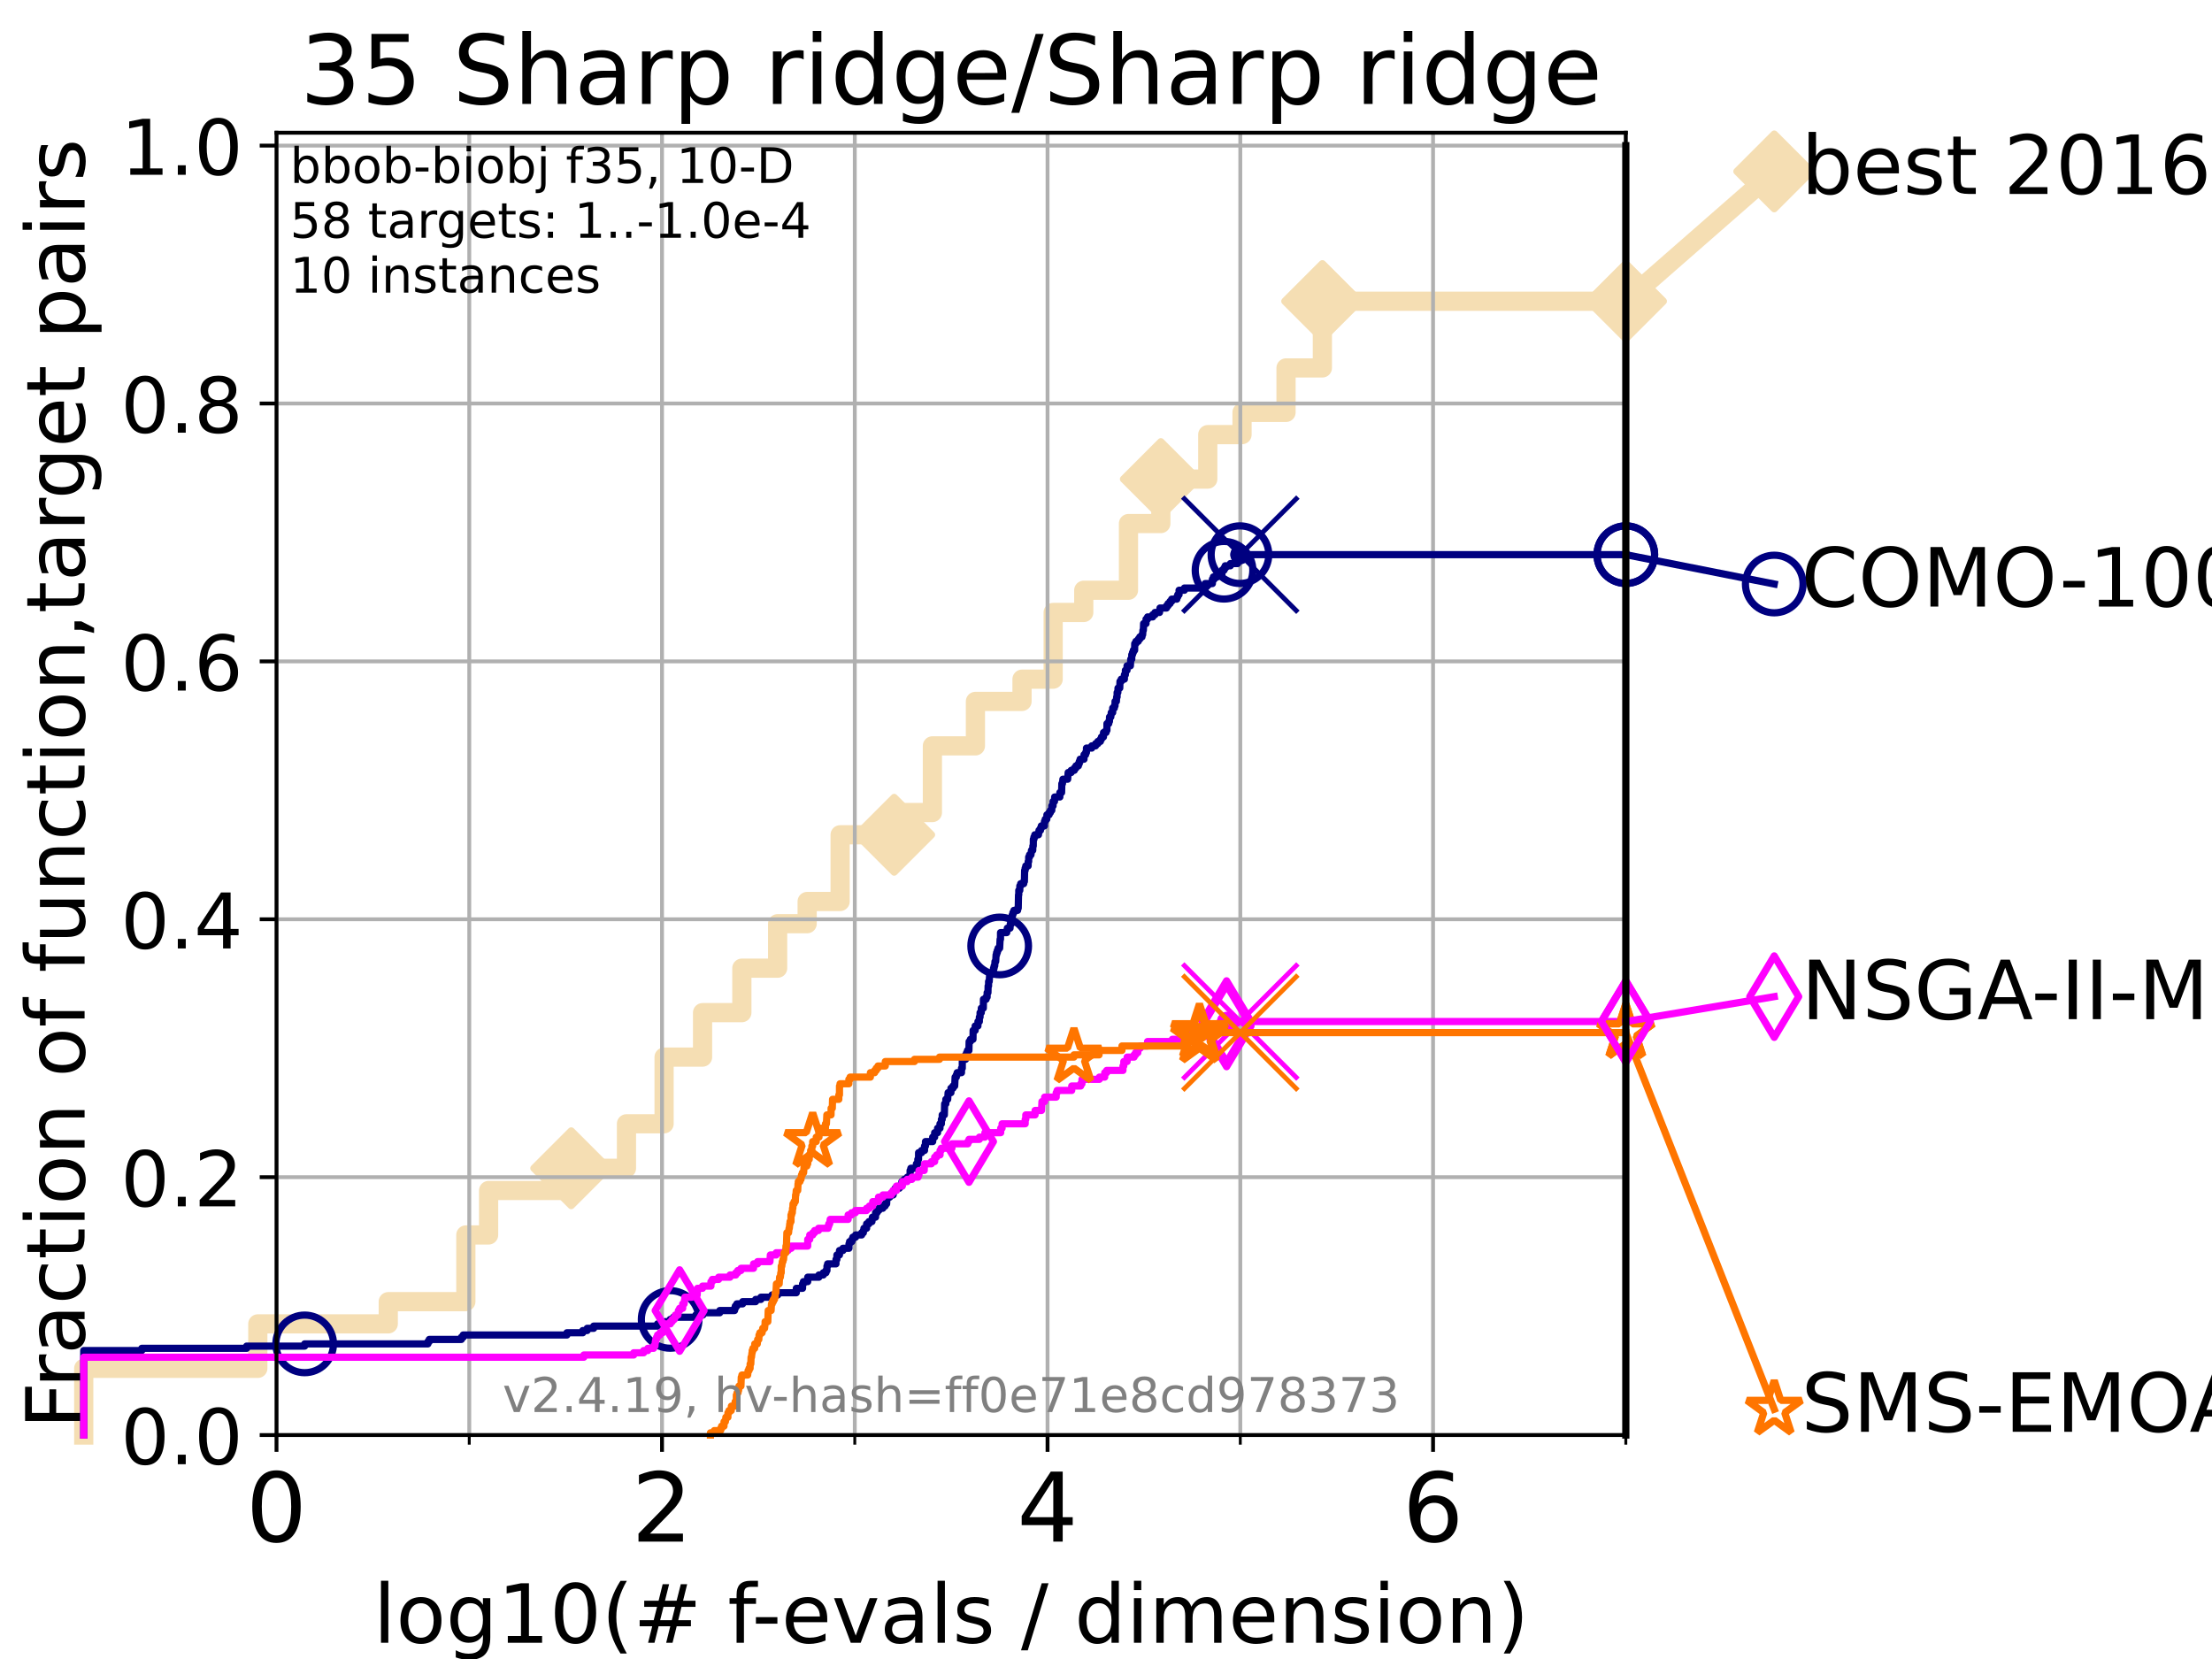 <?xml version="1.0" encoding="utf-8" standalone="no"?>
<!DOCTYPE svg PUBLIC "-//W3C//DTD SVG 1.1//EN"
  "http://www.w3.org/Graphics/SVG/1.1/DTD/svg11.dtd">
<!-- Created with matplotlib (https://matplotlib.org/) -->
<svg height="345.6pt" version="1.1" viewBox="0 0 460.8 345.6" width="460.8pt" xmlns="http://www.w3.org/2000/svg" xmlns:xlink="http://www.w3.org/1999/xlink">
 <defs>
  <style type="text/css">*{stroke-linecap:butt;stroke-linejoin:round;}</style>
 </defs>
 <g id="figure_1">
  <g id="patch_1">
   <path d="M 0 345.6 
L 460.8 345.6 
L 460.8 0 
L 0 0 
z
" style="fill:#ffffff;"/>
  </g>
  <g id="axes_1">
   <g id="patch_2">
    <path d="M 57.6 298.944 
L 338.688 298.944 
L 338.688 27.648 
L 57.6 27.648 
z
" style="fill:#ffffff;"/>
   </g>
   <g id="line2d_1">
    <path d="M 17.445 298.944 
L 17.445 285.05 
L 53.709 285.05 
L 53.709 275.788 
L 80.881 275.788 
L 80.881 271.157 
L 97.044 271.157 
L 97.044 257.263 
L 101.786 257.263 
L 101.786 248.001 
L 118.994 248.001 
L 118.994 243.37 
L 130.505 243.37 
L 130.505 234.107 
L 138.341 234.107 
L 138.341 220.214 
L 146.356 220.214 
L 146.356 210.951 
L 154.541 210.951 
L 154.541 201.689 
L 161.995 201.689 
L 161.995 192.426 
L 168.144 192.426 
L 168.144 187.795 
L 175.013 187.795 
L 175.013 173.901 
L 186.275 173.901 
L 186.275 169.27 
L 194.236 169.27 
L 194.236 155.377 
L 203.199 155.377 
L 203.199 146.114 
L 212.905 146.114 
L 212.905 141.483 
L 219.393 141.483 
L 219.393 127.589 
L 225.766 127.589 
L 225.766 122.958 
L 235.084 122.958 
L 235.084 109.065 
L 241.823 109.065 
L 241.823 99.802 
L 251.6 99.802 
L 251.6 90.54 
L 258.738 90.54 
L 258.738 85.909 
L 267.904 85.909 
L 267.904 76.646 
L 275.473 76.646 
L 275.473 62.753 
L 338.688 62.753 
" style="fill:none;stroke:#f5deb3;stroke-linecap:square;stroke-width:4;"/>
   </g>
   <g id="line2d_2">
    <defs>
     <path d="M 0 7.778 
L 7.778 0 
L 0 -7.778 
L -7.778 0 
z
" id="mb5ce08a856" style="stroke:#f5deb3;stroke-linejoin:miter;stroke-width:1.5;"/>
    </defs>
    <g>
     <use style="fill:#f5deb3;stroke:#f5deb3;stroke-linejoin:miter;stroke-width:1.5;" x="118.994" xlink:href="#mb5ce08a856" y="243.37"/>
     <use style="fill:#f5deb3;stroke:#f5deb3;stroke-linejoin:miter;stroke-width:1.5;" x="186.275" xlink:href="#mb5ce08a856" y="173.901"/>
     <use style="fill:#f5deb3;stroke:#f5deb3;stroke-linejoin:miter;stroke-width:1.5;" x="241.823" xlink:href="#mb5ce08a856" y="99.802"/>
     <use style="fill:#f5deb3;stroke:#f5deb3;stroke-linejoin:miter;stroke-width:1.5;" x="275.473" xlink:href="#mb5ce08a856" y="62.753"/>
     <use style="fill:#f5deb3;stroke:#f5deb3;stroke-linejoin:miter;stroke-width:1.5;" x="275.473" xlink:href="#mb5ce08a856" y="62.753"/>
     <use style="fill:#f5deb3;stroke:#f5deb3;stroke-linejoin:miter;stroke-width:1.5;" x="338.688" xlink:href="#mb5ce08a856" y="62.753"/>
    </g>
   </g>
   <g id="line2d_3">
    <path style="fill:none;stroke:#f5deb3;stroke-linecap:square;stroke-width:4;"/>
    <g/>
   </g>
   <g id="line2d_4">
    <path d="M 338.688 62.753 
L 369.608 35.706 
" style="fill:none;stroke:#f5deb3;stroke-linecap:square;stroke-width:4;"/>
    <g>
     <use style="fill:#f5deb3;stroke:#f5deb3;stroke-linejoin:miter;stroke-width:1.5;" x="338.688" xlink:href="#mb5ce08a856" y="62.753"/>
     <use style="fill:#f5deb3;stroke:#f5deb3;stroke-linejoin:miter;stroke-width:1.5;" x="369.608" xlink:href="#mb5ce08a856" y="35.706"/>
    </g>
   </g>
   <g id="matplotlib.axis_1">
    <g id="xtick_1">
     <g id="line2d_5">
      <path clip-path="url(#p5bde7ace74)" d="M 57.6 298.944 
L 57.6 27.648 
" style="fill:none;stroke:#b0b0b0;stroke-linecap:square;stroke-width:0.8;"/>
     </g>
     <g id="line2d_6">
      <defs>
       <path d="M 0 0 
L 0 3.5 
" id="m22a988221f" style="stroke:#000000;stroke-width:0.8;"/>
      </defs>
      <g>
       <use style="stroke:#000000;stroke-width:0.8;" x="57.6" xlink:href="#m22a988221f" y="298.944"/>
      </g>
     </g>
     <g id="text_1">
      <!-- 0 -->
      <g transform="translate(51.237 321.141)scale(0.2 -0.2)">
       <defs>
        <path d="M 31.781 66.406 
Q 24.172 66.406 20.328 58.906 
Q 16.5 51.422 16.5 36.375 
Q 16.5 21.391 20.328 13.891 
Q 24.172 6.391 31.781 6.391 
Q 39.453 6.391 43.281 13.891 
Q 47.125 21.391 47.125 36.375 
Q 47.125 51.422 43.281 58.906 
Q 39.453 66.406 31.781 66.406 
z
M 31.781 74.219 
Q 44.047 74.219 50.516 64.516 
Q 56.984 54.828 56.984 36.375 
Q 56.984 17.969 50.516 8.266 
Q 44.047 -1.422 31.781 -1.422 
Q 19.531 -1.422 13.062 8.266 
Q 6.594 17.969 6.594 36.375 
Q 6.594 54.828 13.062 64.516 
Q 19.531 74.219 31.781 74.219 
z
" id="DejaVuSans-48"/>
       </defs>
       <use xlink:href="#DejaVuSans-48"/>
      </g>
     </g>
    </g>
    <g id="xtick_2">
     <g id="line2d_7">
      <path clip-path="url(#p5bde7ace74)" d="M 137.911 298.944 
L 137.911 27.648 
" style="fill:none;stroke:#b0b0b0;stroke-linecap:square;stroke-width:0.8;"/>
     </g>
     <g id="line2d_8">
      <g>
       <use style="stroke:#000000;stroke-width:0.8;" x="137.911" xlink:href="#m22a988221f" y="298.944"/>
      </g>
     </g>
     <g id="text_2">
      <!-- 2 -->
      <g transform="translate(131.548 321.141)scale(0.2 -0.2)">
       <defs>
        <path d="M 19.188 8.297 
L 53.609 8.297 
L 53.609 0 
L 7.328 0 
L 7.328 8.297 
Q 12.938 14.109 22.625 23.891 
Q 32.328 33.688 34.812 36.531 
Q 39.547 41.844 41.422 45.531 
Q 43.312 49.219 43.312 52.781 
Q 43.312 58.594 39.234 62.25 
Q 35.156 65.922 28.609 65.922 
Q 23.969 65.922 18.812 64.312 
Q 13.672 62.703 7.812 59.422 
L 7.812 69.391 
Q 13.766 71.781 18.938 73 
Q 24.125 74.219 28.422 74.219 
Q 39.75 74.219 46.484 68.547 
Q 53.219 62.891 53.219 53.422 
Q 53.219 48.922 51.531 44.891 
Q 49.859 40.875 45.406 35.406 
Q 44.188 33.984 37.641 27.219 
Q 31.109 20.453 19.188 8.297 
z
" id="DejaVuSans-50"/>
       </defs>
       <use xlink:href="#DejaVuSans-50"/>
      </g>
     </g>
    </g>
    <g id="xtick_3">
     <g id="line2d_9">
      <path clip-path="url(#p5bde7ace74)" d="M 218.222 298.944 
L 218.222 27.648 
" style="fill:none;stroke:#b0b0b0;stroke-linecap:square;stroke-width:0.8;"/>
     </g>
     <g id="line2d_10">
      <g>
       <use style="stroke:#000000;stroke-width:0.8;" x="218.222" xlink:href="#m22a988221f" y="298.944"/>
      </g>
     </g>
     <g id="text_3">
      <!-- 4 -->
      <g transform="translate(211.859 321.141)scale(0.2 -0.2)">
       <defs>
        <path d="M 37.797 64.312 
L 12.891 25.391 
L 37.797 25.391 
z
M 35.203 72.906 
L 47.609 72.906 
L 47.609 25.391 
L 58.016 25.391 
L 58.016 17.188 
L 47.609 17.188 
L 47.609 0 
L 37.797 0 
L 37.797 17.188 
L 4.891 17.188 
L 4.891 26.703 
z
" id="DejaVuSans-52"/>
       </defs>
       <use xlink:href="#DejaVuSans-52"/>
      </g>
     </g>
    </g>
    <g id="xtick_4">
     <g id="line2d_11">
      <path clip-path="url(#p5bde7ace74)" d="M 298.533 298.944 
L 298.533 27.648 
" style="fill:none;stroke:#b0b0b0;stroke-linecap:square;stroke-width:0.8;"/>
     </g>
     <g id="line2d_12">
      <g>
       <use style="stroke:#000000;stroke-width:0.8;" x="298.533" xlink:href="#m22a988221f" y="298.944"/>
      </g>
     </g>
     <g id="text_4">
      <!-- 6 -->
      <g transform="translate(292.17 321.141)scale(0.2 -0.2)">
       <defs>
        <path d="M 33.016 40.375 
Q 26.375 40.375 22.484 35.828 
Q 18.609 31.297 18.609 23.391 
Q 18.609 15.531 22.484 10.953 
Q 26.375 6.391 33.016 6.391 
Q 39.656 6.391 43.531 10.953 
Q 47.406 15.531 47.406 23.391 
Q 47.406 31.297 43.531 35.828 
Q 39.656 40.375 33.016 40.375 
z
M 52.594 71.297 
L 52.594 62.312 
Q 48.875 64.062 45.094 64.984 
Q 41.312 65.922 37.594 65.922 
Q 27.828 65.922 22.672 59.328 
Q 17.531 52.734 16.797 39.406 
Q 19.672 43.656 24.016 45.922 
Q 28.375 48.188 33.594 48.188 
Q 44.578 48.188 50.953 41.516 
Q 57.328 34.859 57.328 23.391 
Q 57.328 12.156 50.688 5.359 
Q 44.047 -1.422 33.016 -1.422 
Q 20.359 -1.422 13.672 8.266 
Q 6.984 17.969 6.984 36.375 
Q 6.984 53.656 15.188 63.938 
Q 23.391 74.219 37.203 74.219 
Q 40.922 74.219 44.703 73.484 
Q 48.484 72.75 52.594 71.297 
z
" id="DejaVuSans-54"/>
       </defs>
       <use xlink:href="#DejaVuSans-54"/>
      </g>
     </g>
    </g>
    <g id="xtick_5">
     <g id="line2d_13">
      <path clip-path="url(#p5bde7ace74)" d="M 97.755 298.944 
L 97.755 27.648 
" style="fill:none;stroke:#b0b0b0;stroke-linecap:square;stroke-width:0.8;"/>
     </g>
     <g id="line2d_14">
      <defs>
       <path d="M 0 0 
L 0 2 
" id="meba00a5d9c" style="stroke:#000000;stroke-width:0.6;"/>
      </defs>
      <g>
       <use style="stroke:#000000;stroke-width:0.6;" x="97.755" xlink:href="#meba00a5d9c" y="298.944"/>
      </g>
     </g>
    </g>
    <g id="xtick_6">
     <g id="line2d_15">
      <path clip-path="url(#p5bde7ace74)" d="M 178.066 298.944 
L 178.066 27.648 
" style="fill:none;stroke:#b0b0b0;stroke-linecap:square;stroke-width:0.8;"/>
     </g>
     <g id="line2d_16">
      <g>
       <use style="stroke:#000000;stroke-width:0.6;" x="178.066" xlink:href="#meba00a5d9c" y="298.944"/>
      </g>
     </g>
    </g>
    <g id="xtick_7">
     <g id="line2d_17">
      <path clip-path="url(#p5bde7ace74)" d="M 258.377 298.944 
L 258.377 27.648 
" style="fill:none;stroke:#b0b0b0;stroke-linecap:square;stroke-width:0.8;"/>
     </g>
     <g id="line2d_18">
      <g>
       <use style="stroke:#000000;stroke-width:0.6;" x="258.377" xlink:href="#meba00a5d9c" y="298.944"/>
      </g>
     </g>
    </g>
    <g id="xtick_8">
     <g id="line2d_19">
      <path clip-path="url(#p5bde7ace74)" d="M 338.688 298.944 
L 338.688 27.648 
" style="fill:none;stroke:#b0b0b0;stroke-linecap:square;stroke-width:0.8;"/>
     </g>
     <g id="line2d_20">
      <g>
       <use style="stroke:#000000;stroke-width:0.6;" x="338.688" xlink:href="#meba00a5d9c" y="298.944"/>
      </g>
     </g>
    </g>
    <g id="text_5">
     <!-- log10(# f-evals / dimension) -->
     <g transform="translate(77.764 342.218)scale(0.17 -0.17)">
      <defs>
       <path d="M 9.422 75.984 
L 18.406 75.984 
L 18.406 0 
L 9.422 0 
z
" id="DejaVuSans-108"/>
       <path d="M 30.609 48.391 
Q 23.391 48.391 19.188 42.75 
Q 14.984 37.109 14.984 27.297 
Q 14.984 17.484 19.156 11.844 
Q 23.344 6.203 30.609 6.203 
Q 37.797 6.203 41.984 11.859 
Q 46.188 17.531 46.188 27.297 
Q 46.188 37.016 41.984 42.703 
Q 37.797 48.391 30.609 48.391 
z
M 30.609 56 
Q 42.328 56 49.016 48.375 
Q 55.719 40.766 55.719 27.297 
Q 55.719 13.875 49.016 6.219 
Q 42.328 -1.422 30.609 -1.422 
Q 18.844 -1.422 12.172 6.219 
Q 5.516 13.875 5.516 27.297 
Q 5.516 40.766 12.172 48.375 
Q 18.844 56 30.609 56 
z
" id="DejaVuSans-111"/>
       <path d="M 45.406 27.984 
Q 45.406 37.75 41.375 43.109 
Q 37.359 48.484 30.078 48.484 
Q 22.859 48.484 18.828 43.109 
Q 14.797 37.75 14.797 27.984 
Q 14.797 18.266 18.828 12.891 
Q 22.859 7.516 30.078 7.516 
Q 37.359 7.516 41.375 12.891 
Q 45.406 18.266 45.406 27.984 
z
M 54.391 6.781 
Q 54.391 -7.172 48.188 -13.984 
Q 42 -20.797 29.203 -20.797 
Q 24.469 -20.797 20.266 -20.094 
Q 16.062 -19.391 12.109 -17.922 
L 12.109 -9.188 
Q 16.062 -11.328 19.922 -12.344 
Q 23.781 -13.375 27.781 -13.375 
Q 36.625 -13.375 41.016 -8.766 
Q 45.406 -4.156 45.406 5.172 
L 45.406 9.625 
Q 42.625 4.781 38.281 2.391 
Q 33.938 0 27.875 0 
Q 17.828 0 11.672 7.656 
Q 5.516 15.328 5.516 27.984 
Q 5.516 40.672 11.672 48.328 
Q 17.828 56 27.875 56 
Q 33.938 56 38.281 53.609 
Q 42.625 51.219 45.406 46.391 
L 45.406 54.688 
L 54.391 54.688 
z
" id="DejaVuSans-103"/>
       <path d="M 12.406 8.297 
L 28.516 8.297 
L 28.516 63.922 
L 10.984 60.406 
L 10.984 69.391 
L 28.422 72.906 
L 38.281 72.906 
L 38.281 8.297 
L 54.391 8.297 
L 54.391 0 
L 12.406 0 
z
" id="DejaVuSans-49"/>
       <path d="M 31 75.875 
Q 24.469 64.656 21.281 53.656 
Q 18.109 42.672 18.109 31.391 
Q 18.109 20.125 21.312 9.062 
Q 24.516 -2 31 -13.188 
L 23.188 -13.188 
Q 15.875 -1.703 12.234 9.375 
Q 8.594 20.453 8.594 31.391 
Q 8.594 42.281 12.203 53.312 
Q 15.828 64.359 23.188 75.875 
z
" id="DejaVuSans-40"/>
       <path d="M 51.125 44 
L 36.922 44 
L 32.812 27.688 
L 47.125 27.688 
z
M 43.797 71.781 
L 38.719 51.516 
L 52.984 51.516 
L 58.109 71.781 
L 65.922 71.781 
L 60.891 51.516 
L 76.125 51.516 
L 76.125 44 
L 58.984 44 
L 54.984 27.688 
L 70.516 27.688 
L 70.516 20.219 
L 53.078 20.219 
L 48 0 
L 40.188 0 
L 45.219 20.219 
L 30.906 20.219 
L 25.875 0 
L 18.016 0 
L 23.094 20.219 
L 7.719 20.219 
L 7.719 27.688 
L 24.906 27.688 
L 29 44 
L 13.281 44 
L 13.281 51.516 
L 30.906 51.516 
L 35.891 71.781 
z
" id="DejaVuSans-35"/>
       <path id="DejaVuSans-32"/>
       <path d="M 37.109 75.984 
L 37.109 68.5 
L 28.516 68.5 
Q 23.688 68.5 21.797 66.547 
Q 19.922 64.594 19.922 59.516 
L 19.922 54.688 
L 34.719 54.688 
L 34.719 47.703 
L 19.922 47.703 
L 19.922 0 
L 10.891 0 
L 10.891 47.703 
L 2.297 47.703 
L 2.297 54.688 
L 10.891 54.688 
L 10.891 58.5 
Q 10.891 67.625 15.141 71.797 
Q 19.391 75.984 28.609 75.984 
z
" id="DejaVuSans-102"/>
       <path d="M 4.891 31.391 
L 31.203 31.391 
L 31.203 23.391 
L 4.891 23.391 
z
" id="DejaVuSans-45"/>
       <path d="M 56.203 29.594 
L 56.203 25.203 
L 14.891 25.203 
Q 15.484 15.922 20.484 11.062 
Q 25.484 6.203 34.422 6.203 
Q 39.594 6.203 44.453 7.469 
Q 49.312 8.734 54.109 11.281 
L 54.109 2.781 
Q 49.266 0.734 44.188 -0.344 
Q 39.109 -1.422 33.891 -1.422 
Q 20.797 -1.422 13.156 6.188 
Q 5.516 13.812 5.516 26.812 
Q 5.516 40.234 12.766 48.109 
Q 20.016 56 32.328 56 
Q 43.359 56 49.781 48.891 
Q 56.203 41.797 56.203 29.594 
z
M 47.219 32.234 
Q 47.125 39.594 43.094 43.984 
Q 39.062 48.391 32.422 48.391 
Q 24.906 48.391 20.391 44.141 
Q 15.875 39.891 15.188 32.172 
z
" id="DejaVuSans-101"/>
       <path d="M 2.984 54.688 
L 12.5 54.688 
L 29.594 8.797 
L 46.688 54.688 
L 56.203 54.688 
L 35.688 0 
L 23.484 0 
z
" id="DejaVuSans-118"/>
       <path d="M 34.281 27.484 
Q 23.391 27.484 19.188 25 
Q 14.984 22.516 14.984 16.5 
Q 14.984 11.719 18.141 8.906 
Q 21.297 6.109 26.703 6.109 
Q 34.188 6.109 38.703 11.406 
Q 43.219 16.703 43.219 25.484 
L 43.219 27.484 
z
M 52.203 31.203 
L 52.203 0 
L 43.219 0 
L 43.219 8.297 
Q 40.141 3.328 35.547 0.953 
Q 30.953 -1.422 24.312 -1.422 
Q 15.922 -1.422 10.953 3.297 
Q 6 8.016 6 15.922 
Q 6 25.141 12.172 29.828 
Q 18.359 34.516 30.609 34.516 
L 43.219 34.516 
L 43.219 35.406 
Q 43.219 41.609 39.141 45 
Q 35.062 48.391 27.688 48.391 
Q 23 48.391 18.547 47.266 
Q 14.109 46.141 10.016 43.891 
L 10.016 52.203 
Q 14.938 54.109 19.578 55.047 
Q 24.219 56 28.609 56 
Q 40.484 56 46.344 49.844 
Q 52.203 43.703 52.203 31.203 
z
" id="DejaVuSans-97"/>
       <path d="M 44.281 53.078 
L 44.281 44.578 
Q 40.484 46.531 36.375 47.5 
Q 32.281 48.484 27.875 48.484 
Q 21.188 48.484 17.844 46.438 
Q 14.5 44.391 14.5 40.281 
Q 14.5 37.156 16.891 35.375 
Q 19.281 33.594 26.516 31.984 
L 29.594 31.297 
Q 39.156 29.25 43.188 25.516 
Q 47.219 21.781 47.219 15.094 
Q 47.219 7.469 41.188 3.016 
Q 35.156 -1.422 24.609 -1.422 
Q 20.219 -1.422 15.453 -0.562 
Q 10.688 0.297 5.422 2 
L 5.422 11.281 
Q 10.406 8.688 15.234 7.391 
Q 20.062 6.109 24.812 6.109 
Q 31.156 6.109 34.562 8.281 
Q 37.984 10.453 37.984 14.406 
Q 37.984 18.062 35.516 20.016 
Q 33.062 21.969 24.703 23.781 
L 21.578 24.516 
Q 13.234 26.266 9.516 29.906 
Q 5.812 33.547 5.812 39.891 
Q 5.812 47.609 11.281 51.797 
Q 16.75 56 26.812 56 
Q 31.781 56 36.172 55.266 
Q 40.578 54.547 44.281 53.078 
z
" id="DejaVuSans-115"/>
       <path d="M 25.391 72.906 
L 33.688 72.906 
L 8.297 -9.281 
L 0 -9.281 
z
" id="DejaVuSans-47"/>
       <path d="M 45.406 46.391 
L 45.406 75.984 
L 54.391 75.984 
L 54.391 0 
L 45.406 0 
L 45.406 8.203 
Q 42.578 3.328 38.25 0.953 
Q 33.938 -1.422 27.875 -1.422 
Q 17.969 -1.422 11.734 6.484 
Q 5.516 14.406 5.516 27.297 
Q 5.516 40.188 11.734 48.094 
Q 17.969 56 27.875 56 
Q 33.938 56 38.25 53.625 
Q 42.578 51.266 45.406 46.391 
z
M 14.797 27.297 
Q 14.797 17.391 18.875 11.75 
Q 22.953 6.109 30.078 6.109 
Q 37.203 6.109 41.297 11.75 
Q 45.406 17.391 45.406 27.297 
Q 45.406 37.203 41.297 42.844 
Q 37.203 48.484 30.078 48.484 
Q 22.953 48.484 18.875 42.844 
Q 14.797 37.203 14.797 27.297 
z
" id="DejaVuSans-100"/>
       <path d="M 9.422 54.688 
L 18.406 54.688 
L 18.406 0 
L 9.422 0 
z
M 9.422 75.984 
L 18.406 75.984 
L 18.406 64.594 
L 9.422 64.594 
z
" id="DejaVuSans-105"/>
       <path d="M 52 44.188 
Q 55.375 50.25 60.062 53.125 
Q 64.75 56 71.094 56 
Q 79.641 56 84.281 50.016 
Q 88.922 44.047 88.922 33.016 
L 88.922 0 
L 79.891 0 
L 79.891 32.719 
Q 79.891 40.578 77.094 44.375 
Q 74.312 48.188 68.609 48.188 
Q 61.625 48.188 57.562 43.547 
Q 53.516 38.922 53.516 30.906 
L 53.516 0 
L 44.484 0 
L 44.484 32.719 
Q 44.484 40.625 41.703 44.406 
Q 38.922 48.188 33.109 48.188 
Q 26.219 48.188 22.156 43.531 
Q 18.109 38.875 18.109 30.906 
L 18.109 0 
L 9.078 0 
L 9.078 54.688 
L 18.109 54.688 
L 18.109 46.188 
Q 21.188 51.219 25.484 53.609 
Q 29.781 56 35.688 56 
Q 41.656 56 45.828 52.969 
Q 50 49.953 52 44.188 
z
" id="DejaVuSans-109"/>
       <path d="M 54.891 33.016 
L 54.891 0 
L 45.906 0 
L 45.906 32.719 
Q 45.906 40.484 42.875 44.328 
Q 39.844 48.188 33.797 48.188 
Q 26.516 48.188 22.312 43.547 
Q 18.109 38.922 18.109 30.906 
L 18.109 0 
L 9.078 0 
L 9.078 54.688 
L 18.109 54.688 
L 18.109 46.188 
Q 21.344 51.125 25.703 53.562 
Q 30.078 56 35.797 56 
Q 45.219 56 50.047 50.172 
Q 54.891 44.344 54.891 33.016 
z
" id="DejaVuSans-110"/>
       <path d="M 8.016 75.875 
L 15.828 75.875 
Q 23.141 64.359 26.781 53.312 
Q 30.422 42.281 30.422 31.391 
Q 30.422 20.453 26.781 9.375 
Q 23.141 -1.703 15.828 -13.188 
L 8.016 -13.188 
Q 14.5 -2 17.703 9.062 
Q 20.906 20.125 20.906 31.391 
Q 20.906 42.672 17.703 53.656 
Q 14.5 64.656 8.016 75.875 
z
" id="DejaVuSans-41"/>
      </defs>
      <use xlink:href="#DejaVuSans-108"/>
      <use x="27.783" xlink:href="#DejaVuSans-111"/>
      <use x="88.965" xlink:href="#DejaVuSans-103"/>
      <use x="152.441" xlink:href="#DejaVuSans-49"/>
      <use x="216.064" xlink:href="#DejaVuSans-48"/>
      <use x="279.688" xlink:href="#DejaVuSans-40"/>
      <use x="318.701" xlink:href="#DejaVuSans-35"/>
      <use x="402.49" xlink:href="#DejaVuSans-32"/>
      <use x="434.277" xlink:href="#DejaVuSans-102"/>
      <use x="463.982" xlink:href="#DejaVuSans-45"/>
      <use x="500.066" xlink:href="#DejaVuSans-101"/>
      <use x="561.59" xlink:href="#DejaVuSans-118"/>
      <use x="620.77" xlink:href="#DejaVuSans-97"/>
      <use x="682.049" xlink:href="#DejaVuSans-108"/>
      <use x="709.832" xlink:href="#DejaVuSans-115"/>
      <use x="761.932" xlink:href="#DejaVuSans-32"/>
      <use x="793.719" xlink:href="#DejaVuSans-47"/>
      <use x="827.41" xlink:href="#DejaVuSans-32"/>
      <use x="859.197" xlink:href="#DejaVuSans-100"/>
      <use x="922.674" xlink:href="#DejaVuSans-105"/>
      <use x="950.457" xlink:href="#DejaVuSans-109"/>
      <use x="1047.869" xlink:href="#DejaVuSans-101"/>
      <use x="1109.393" xlink:href="#DejaVuSans-110"/>
      <use x="1172.771" xlink:href="#DejaVuSans-115"/>
      <use x="1224.871" xlink:href="#DejaVuSans-105"/>
      <use x="1252.654" xlink:href="#DejaVuSans-111"/>
      <use x="1313.836" xlink:href="#DejaVuSans-110"/>
      <use x="1377.215" xlink:href="#DejaVuSans-41"/>
     </g>
    </g>
   </g>
   <g id="matplotlib.axis_2">
    <g id="ytick_1">
     <g id="line2d_21">
      <path clip-path="url(#p5bde7ace74)" d="M 57.6 298.944 
L 338.688 298.944 
" style="fill:none;stroke:#b0b0b0;stroke-linecap:square;stroke-width:0.8;"/>
     </g>
     <g id="line2d_22">
      <defs>
       <path d="M 0 0 
L -3.5 0 
" id="m9cc0e8f536" style="stroke:#000000;stroke-width:0.8;"/>
      </defs>
      <g>
       <use style="stroke:#000000;stroke-width:0.8;" x="57.6" xlink:href="#m9cc0e8f536" y="298.944"/>
      </g>
     </g>
     <g id="text_6">
      <!-- 0.0 -->
      <g transform="translate(25.155 305.023)scale(0.16 -0.16)">
       <defs>
        <path d="M 10.688 12.406 
L 21 12.406 
L 21 0 
L 10.688 0 
z
" id="DejaVuSans-46"/>
       </defs>
       <use xlink:href="#DejaVuSans-48"/>
       <use x="63.623" xlink:href="#DejaVuSans-46"/>
       <use x="95.41" xlink:href="#DejaVuSans-48"/>
      </g>
     </g>
    </g>
    <g id="ytick_2">
     <g id="line2d_23">
      <path clip-path="url(#p5bde7ace74)" d="M 57.6 245.222 
L 338.688 245.222 
" style="fill:none;stroke:#b0b0b0;stroke-linecap:square;stroke-width:0.8;"/>
     </g>
     <g id="line2d_24">
      <g>
       <use style="stroke:#000000;stroke-width:0.8;" x="57.6" xlink:href="#m9cc0e8f536" y="245.222"/>
      </g>
     </g>
     <g id="text_7">
      <!-- 0.2 -->
      <g transform="translate(25.155 251.301)scale(0.16 -0.16)">
       <use xlink:href="#DejaVuSans-48"/>
       <use x="63.623" xlink:href="#DejaVuSans-46"/>
       <use x="95.41" xlink:href="#DejaVuSans-50"/>
      </g>
     </g>
    </g>
    <g id="ytick_3">
     <g id="line2d_25">
      <path clip-path="url(#p5bde7ace74)" d="M 57.6 191.5 
L 338.688 191.5 
" style="fill:none;stroke:#b0b0b0;stroke-linecap:square;stroke-width:0.8;"/>
     </g>
     <g id="line2d_26">
      <g>
       <use style="stroke:#000000;stroke-width:0.8;" x="57.6" xlink:href="#m9cc0e8f536" y="191.5"/>
      </g>
     </g>
     <g id="text_8">
      <!-- 0.4 -->
      <g transform="translate(25.155 197.579)scale(0.16 -0.16)">
       <use xlink:href="#DejaVuSans-48"/>
       <use x="63.623" xlink:href="#DejaVuSans-46"/>
       <use x="95.41" xlink:href="#DejaVuSans-52"/>
      </g>
     </g>
    </g>
    <g id="ytick_4">
     <g id="line2d_27">
      <path clip-path="url(#p5bde7ace74)" d="M 57.6 137.778 
L 338.688 137.778 
" style="fill:none;stroke:#b0b0b0;stroke-linecap:square;stroke-width:0.8;"/>
     </g>
     <g id="line2d_28">
      <g>
       <use style="stroke:#000000;stroke-width:0.8;" x="57.6" xlink:href="#m9cc0e8f536" y="137.778"/>
      </g>
     </g>
     <g id="text_9">
      <!-- 0.6 -->
      <g transform="translate(25.155 143.857)scale(0.16 -0.16)">
       <use xlink:href="#DejaVuSans-48"/>
       <use x="63.623" xlink:href="#DejaVuSans-46"/>
       <use x="95.41" xlink:href="#DejaVuSans-54"/>
      </g>
     </g>
    </g>
    <g id="ytick_5">
     <g id="line2d_29">
      <path clip-path="url(#p5bde7ace74)" d="M 57.6 84.056 
L 338.688 84.056 
" style="fill:none;stroke:#b0b0b0;stroke-linecap:square;stroke-width:0.8;"/>
     </g>
     <g id="line2d_30">
      <g>
       <use style="stroke:#000000;stroke-width:0.8;" x="57.6" xlink:href="#m9cc0e8f536" y="84.056"/>
      </g>
     </g>
     <g id="text_10">
      <!-- 0.8 -->
      <g transform="translate(25.155 90.135)scale(0.16 -0.16)">
       <defs>
        <path d="M 31.781 34.625 
Q 24.75 34.625 20.719 30.859 
Q 16.703 27.094 16.703 20.516 
Q 16.703 13.922 20.719 10.156 
Q 24.75 6.391 31.781 6.391 
Q 38.812 6.391 42.859 10.172 
Q 46.922 13.969 46.922 20.516 
Q 46.922 27.094 42.891 30.859 
Q 38.875 34.625 31.781 34.625 
z
M 21.922 38.812 
Q 15.578 40.375 12.031 44.719 
Q 8.5 49.078 8.5 55.328 
Q 8.5 64.062 14.719 69.141 
Q 20.953 74.219 31.781 74.219 
Q 42.672 74.219 48.875 69.141 
Q 55.078 64.062 55.078 55.328 
Q 55.078 49.078 51.531 44.719 
Q 48 40.375 41.703 38.812 
Q 48.828 37.156 52.797 32.312 
Q 56.781 27.484 56.781 20.516 
Q 56.781 9.906 50.312 4.234 
Q 43.844 -1.422 31.781 -1.422 
Q 19.734 -1.422 13.25 4.234 
Q 6.781 9.906 6.781 20.516 
Q 6.781 27.484 10.781 32.312 
Q 14.797 37.156 21.922 38.812 
z
M 18.312 54.391 
Q 18.312 48.734 21.844 45.562 
Q 25.391 42.391 31.781 42.391 
Q 38.141 42.391 41.719 45.562 
Q 45.312 48.734 45.312 54.391 
Q 45.312 60.062 41.719 63.234 
Q 38.141 66.406 31.781 66.406 
Q 25.391 66.406 21.844 63.234 
Q 18.312 60.062 18.312 54.391 
z
" id="DejaVuSans-56"/>
       </defs>
       <use xlink:href="#DejaVuSans-48"/>
       <use x="63.623" xlink:href="#DejaVuSans-46"/>
       <use x="95.41" xlink:href="#DejaVuSans-56"/>
      </g>
     </g>
    </g>
    <g id="ytick_6">
     <g id="line2d_31">
      <path clip-path="url(#p5bde7ace74)" d="M 57.6 30.334 
L 338.688 30.334 
" style="fill:none;stroke:#b0b0b0;stroke-linecap:square;stroke-width:0.8;"/>
     </g>
     <g id="line2d_32">
      <g>
       <use style="stroke:#000000;stroke-width:0.8;" x="57.6" xlink:href="#m9cc0e8f536" y="30.334"/>
      </g>
     </g>
     <g id="text_11">
      <!-- 1.0 -->
      <g transform="translate(25.155 36.413)scale(0.16 -0.16)">
       <use xlink:href="#DejaVuSans-49"/>
       <use x="63.623" xlink:href="#DejaVuSans-46"/>
       <use x="95.41" xlink:href="#DejaVuSans-48"/>
      </g>
     </g>
    </g>
    <g id="text_12">
     <!-- Fraction of function,target pairs -->
     <g transform="translate(17.62 297.681)rotate(-90)scale(0.17 -0.17)">
      <defs>
       <path d="M 9.812 72.906 
L 51.703 72.906 
L 51.703 64.594 
L 19.672 64.594 
L 19.672 43.109 
L 48.578 43.109 
L 48.578 34.812 
L 19.672 34.812 
L 19.672 0 
L 9.812 0 
z
" id="DejaVuSans-70"/>
       <path d="M 41.109 46.297 
Q 39.594 47.172 37.812 47.578 
Q 36.031 48 33.891 48 
Q 26.266 48 22.188 43.047 
Q 18.109 38.094 18.109 28.812 
L 18.109 0 
L 9.078 0 
L 9.078 54.688 
L 18.109 54.688 
L 18.109 46.188 
Q 20.953 51.172 25.484 53.578 
Q 30.031 56 36.531 56 
Q 37.453 56 38.578 55.875 
Q 39.703 55.766 41.062 55.516 
z
" id="DejaVuSans-114"/>
       <path d="M 48.781 52.594 
L 48.781 44.188 
Q 44.969 46.297 41.141 47.344 
Q 37.312 48.391 33.406 48.391 
Q 24.656 48.391 19.812 42.844 
Q 14.984 37.312 14.984 27.297 
Q 14.984 17.281 19.812 11.734 
Q 24.656 6.203 33.406 6.203 
Q 37.312 6.203 41.141 7.25 
Q 44.969 8.297 48.781 10.406 
L 48.781 2.094 
Q 45.016 0.344 40.984 -0.531 
Q 36.969 -1.422 32.422 -1.422 
Q 20.062 -1.422 12.781 6.344 
Q 5.516 14.109 5.516 27.297 
Q 5.516 40.672 12.859 48.328 
Q 20.219 56 33.016 56 
Q 37.156 56 41.109 55.141 
Q 45.062 54.297 48.781 52.594 
z
" id="DejaVuSans-99"/>
       <path d="M 18.312 70.219 
L 18.312 54.688 
L 36.812 54.688 
L 36.812 47.703 
L 18.312 47.703 
L 18.312 18.016 
Q 18.312 11.328 20.141 9.422 
Q 21.969 7.516 27.594 7.516 
L 36.812 7.516 
L 36.812 0 
L 27.594 0 
Q 17.188 0 13.234 3.875 
Q 9.281 7.766 9.281 18.016 
L 9.281 47.703 
L 2.688 47.703 
L 2.688 54.688 
L 9.281 54.688 
L 9.281 70.219 
z
" id="DejaVuSans-116"/>
       <path d="M 8.5 21.578 
L 8.5 54.688 
L 17.484 54.688 
L 17.484 21.922 
Q 17.484 14.156 20.5 10.266 
Q 23.531 6.391 29.594 6.391 
Q 36.859 6.391 41.078 11.031 
Q 45.312 15.672 45.312 23.688 
L 45.312 54.688 
L 54.297 54.688 
L 54.297 0 
L 45.312 0 
L 45.312 8.406 
Q 42.047 3.422 37.719 1 
Q 33.406 -1.422 27.688 -1.422 
Q 18.266 -1.422 13.375 4.438 
Q 8.5 10.297 8.5 21.578 
z
M 31.109 56 
z
" id="DejaVuSans-117"/>
       <path d="M 11.719 12.406 
L 22.016 12.406 
L 22.016 4 
L 14.016 -11.625 
L 7.719 -11.625 
L 11.719 4 
z
" id="DejaVuSans-44"/>
       <path d="M 18.109 8.203 
L 18.109 -20.797 
L 9.078 -20.797 
L 9.078 54.688 
L 18.109 54.688 
L 18.109 46.391 
Q 20.953 51.266 25.266 53.625 
Q 29.594 56 35.594 56 
Q 45.562 56 51.781 48.094 
Q 58.016 40.188 58.016 27.297 
Q 58.016 14.406 51.781 6.484 
Q 45.562 -1.422 35.594 -1.422 
Q 29.594 -1.422 25.266 0.953 
Q 20.953 3.328 18.109 8.203 
z
M 48.688 27.297 
Q 48.688 37.203 44.609 42.844 
Q 40.531 48.484 33.406 48.484 
Q 26.266 48.484 22.188 42.844 
Q 18.109 37.203 18.109 27.297 
Q 18.109 17.391 22.188 11.75 
Q 26.266 6.109 33.406 6.109 
Q 40.531 6.109 44.609 11.75 
Q 48.688 17.391 48.688 27.297 
z
" id="DejaVuSans-112"/>
      </defs>
      <use xlink:href="#DejaVuSans-70"/>
      <use x="50.27" xlink:href="#DejaVuSans-114"/>
      <use x="91.383" xlink:href="#DejaVuSans-97"/>
      <use x="152.662" xlink:href="#DejaVuSans-99"/>
      <use x="207.643" xlink:href="#DejaVuSans-116"/>
      <use x="246.852" xlink:href="#DejaVuSans-105"/>
      <use x="274.635" xlink:href="#DejaVuSans-111"/>
      <use x="335.816" xlink:href="#DejaVuSans-110"/>
      <use x="399.195" xlink:href="#DejaVuSans-32"/>
      <use x="430.982" xlink:href="#DejaVuSans-111"/>
      <use x="492.164" xlink:href="#DejaVuSans-102"/>
      <use x="527.369" xlink:href="#DejaVuSans-32"/>
      <use x="559.156" xlink:href="#DejaVuSans-102"/>
      <use x="594.361" xlink:href="#DejaVuSans-117"/>
      <use x="657.74" xlink:href="#DejaVuSans-110"/>
      <use x="721.119" xlink:href="#DejaVuSans-99"/>
      <use x="776.1" xlink:href="#DejaVuSans-116"/>
      <use x="815.309" xlink:href="#DejaVuSans-105"/>
      <use x="843.092" xlink:href="#DejaVuSans-111"/>
      <use x="904.273" xlink:href="#DejaVuSans-110"/>
      <use x="967.652" xlink:href="#DejaVuSans-44"/>
      <use x="999.439" xlink:href="#DejaVuSans-116"/>
      <use x="1038.648" xlink:href="#DejaVuSans-97"/>
      <use x="1099.928" xlink:href="#DejaVuSans-114"/>
      <use x="1139.291" xlink:href="#DejaVuSans-103"/>
      <use x="1202.768" xlink:href="#DejaVuSans-101"/>
      <use x="1264.291" xlink:href="#DejaVuSans-116"/>
      <use x="1303.5" xlink:href="#DejaVuSans-32"/>
      <use x="1335.287" xlink:href="#DejaVuSans-112"/>
      <use x="1398.764" xlink:href="#DejaVuSans-97"/>
      <use x="1460.043" xlink:href="#DejaVuSans-105"/>
      <use x="1487.826" xlink:href="#DejaVuSans-114"/>
      <use x="1528.939" xlink:href="#DejaVuSans-115"/>
     </g>
    </g>
   </g>
   <g id="line2d_33">
    <defs>
     <path d="M 0 1.5 
C 0.398 1.5 0.779 1.342 1.061 1.061 
C 1.342 0.779 1.5 0.398 1.5 0 
C 1.5 -0.398 1.342 -0.779 1.061 -1.061 
C 0.779 -1.342 0.398 -1.5 0 -1.5 
C -0.398 -1.5 -0.779 -1.342 -1.061 -1.061 
C -1.342 -0.779 -1.5 -0.398 -1.5 0 
C -1.5 0.398 -1.342 0.779 -1.061 1.061 
C -0.779 1.342 -0.398 1.5 0 1.5 
z
" id="ma8e7b941af" style="stroke:#f5deb3;"/>
    </defs>
    <g>
     <use style="fill:#f5deb3;stroke:#f5deb3;" x="275.473" xlink:href="#ma8e7b941af" y="62.753"/>
     <use style="fill:#f5deb3;stroke:#f5deb3;" x="275.473" xlink:href="#ma8e7b941af" y="62.753"/>
    </g>
   </g>
   <g id="line2d_34">
    <defs>
     <path d="M 0 1.5 
C 0.398 1.5 0.779 1.342 1.061 1.061 
C 1.342 0.779 1.5 0.398 1.5 0 
C 1.5 -0.398 1.342 -0.779 1.061 -1.061 
C 0.779 -1.342 0.398 -1.5 0 -1.5 
C -0.398 -1.5 -0.779 -1.342 -1.061 -1.061 
C -1.342 -0.779 -1.5 -0.398 -1.5 0 
C -1.5 0.398 -1.342 0.779 -1.061 1.061 
C -0.779 1.342 -0.398 1.5 0 1.5 
z
" id="m4e82ca38d2" style="stroke:#000080;"/>
    </defs>
    <g>
     <use style="fill:#000080;stroke:#000080;" x="258.304" xlink:href="#m4e82ca38d2" y="115.548"/>
     <use style="fill:#000080;stroke:#000080;" x="258.304" xlink:href="#m4e82ca38d2" y="115.548"/>
    </g>
   </g>
   <g id="line2d_35">
    <path d="M 17.445 298.944 
L 17.445 281.345 
L 29.533 281.345 
L 29.533 280.882 
L 51.38 280.882 
L 51.38 280.419 
L 63.468 280.419 
L 63.468 279.956 
L 89.135 279.956 
L 89.135 279.493 
L 89.419 279.493 
L 89.419 279.03 
L 96.111 279.03 
L 96.111 278.567 
L 96.49 278.567 
L 96.49 278.104 
L 118.094 278.104 
L 118.094 277.64 
L 121.4 277.64 
L 121.4 277.177 
L 122.319 277.177 
L 122.319 276.714 
L 123.673 276.714 
L 123.673 276.251 
L 136.98 276.251 
L 136.98 275.788 
L 138.528 275.788 
L 138.528 275.325 
L 139.605 275.325 
L 139.605 274.862 
L 140.287 274.862 
L 140.287 274.399 
L 144.959 274.399 
L 144.959 273.935 
L 146.431 273.935 
L 146.431 273.472 
L 149.938 273.472 
L 149.938 273.009 
L 153.018 273.009 
L 153.018 272.546 
L 153.178 272.546 
L 153.178 272.083 
L 153.495 272.083 
L 153.495 271.62 
L 154.708 271.62 
L 154.708 271.157 
L 157.415 271.157 
L 157.415 270.694 
L 158.509 270.694 
L 158.509 270.231 
L 160.821 270.231 
L 160.821 269.767 
L 162.017 269.767 
L 162.017 269.304 
L 165.887 269.304 
L 165.887 268.378 
L 167.188 268.378 
L 167.188 267.452 
L 167.366 267.452 
L 167.366 266.989 
L 168.263 266.989 
L 168.263 266.062 
L 170.591 266.062 
L 170.591 265.599 
L 171.509 265.599 
L 171.509 265.136 
L 172.059 265.136 
L 172.059 264.673 
L 172.274 264.673 
L 172.274 263.747 
L 172.408 263.747 
L 172.408 263.284 
L 174.149 263.284 
L 174.149 262.357 
L 174.34 262.357 
L 174.34 261.431 
L 174.878 261.431 
L 174.878 260.505 
L 175.6 260.505 
L 175.6 260.042 
L 176.857 260.042 
L 176.857 259.116 
L 176.98 259.116 
L 176.98 258.653 
L 177.463 258.653 
L 177.463 258.189 
L 177.66 258.189 
L 177.66 257.726 
L 178.24 257.726 
L 178.24 257.263 
L 179.503 257.263 
L 179.503 256.8 
L 179.853 256.8 
L 179.853 256.337 
L 179.974 256.337 
L 179.974 255.874 
L 180.532 255.874 
L 180.532 254.948 
L 181.009 254.948 
L 181.009 254.484 
L 181.645 254.484 
L 181.737 253.558 
L 182.394 253.558 
L 182.394 252.632 
L 182.697 252.632 
L 182.697 252.169 
L 183.068 252.169 
L 183.068 251.706 
L 183.909 251.706 
L 183.909 251.243 
L 184.384 251.243 
L 184.384 250.779 
L 184.704 250.779 
L 184.743 249.853 
L 184.822 249.853 
L 184.822 249.39 
L 185.348 249.39 
L 185.348 248.927 
L 186.066 248.927 
L 186.15 248.001 
L 186.473 248.001 
L 186.473 247.538 
L 187.34 247.538 
L 187.34 247.075 
L 187.872 247.075 
L 187.875 246.148 
L 188.379 246.148 
L 188.379 245.685 
L 189.012 245.685 
L 189.012 245.222 
L 189.589 245.222 
L 189.589 243.833 
L 189.747 243.833 
L 189.747 243.37 
L 190.905 243.37 
L 190.905 242.443 
L 191.197 242.443 
L 191.197 241.517 
L 191.35 241.517 
L 191.354 240.128 
L 191.983 240.128 
L 191.983 239.665 
L 192.598 239.665 
L 192.598 238.738 
L 192.793 238.738 
L 192.793 237.812 
L 194.296 237.812 
L 194.296 236.886 
L 194.704 236.886 
L 194.704 235.96 
L 195.314 235.96 
L 195.314 235.033 
L 195.813 235.033 
L 195.813 234.107 
L 196.109 234.107 
L 196.109 233.181 
L 196.279 233.181 
L 196.279 232.255 
L 196.725 232.255 
L 196.787 229.939 
L 197.037 229.939 
L 197.037 229.013 
L 197.422 229.013 
L 197.504 227.623 
L 198.098 227.623 
L 198.098 226.697 
L 198.526 226.697 
L 198.526 226.234 
L 198.878 226.234 
L 198.964 224.382 
L 199.222 224.382 
L 199.222 223.918 
L 199.393 223.918 
L 199.393 223.455 
L 200.295 223.455 
L 200.295 222.529 
L 200.46 222.529 
L 200.463 220.677 
L 201.148 220.677 
L 201.148 219.75 
L 201.366 219.75 
L 201.366 219.287 
L 201.551 219.287 
L 201.551 218.824 
L 201.844 218.824 
L 201.885 216.972 
L 202.153 216.972 
L 202.153 216.509 
L 202.691 216.509 
L 202.719 214.656 
L 203.146 214.656 
L 203.146 213.73 
L 203.721 213.73 
L 203.721 212.804 
L 204.018 212.804 
L 204.018 211.877 
L 204.165 211.877 
L 204.165 210.951 
L 204.421 210.951 
L 204.421 210.025 
L 204.843 210.025 
L 204.872 208.172 
L 205.42 208.172 
L 205.42 207.709 
L 205.638 207.709 
L 205.638 206.783 
L 205.811 206.783 
L 205.843 205.394 
L 205.938 205.394 
L 205.938 204.467 
L 206.073 204.467 
L 206.156 203.078 
L 206.48 203.078 
L 206.48 202.615 
L 206.963 202.615 
L 206.963 201.689 
L 207.092 201.689 
L 207.092 201.226 
L 207.219 201.226 
L 207.274 200.299 
L 207.423 200.299 
L 207.503 198.91 
L 207.604 198.91 
L 207.604 198.447 
L 207.758 198.447 
L 207.758 197.984 
L 207.922 197.984 
L 207.922 197.521 
L 208.244 197.521 
L 208.339 195.668 
L 208.422 195.668 
L 208.428 194.279 
L 209.72 194.279 
L 209.72 193.816 
L 209.841 193.816 
L 209.841 193.353 
L 210.412 193.353 
L 210.466 192.426 
L 210.715 192.426 
L 210.798 191.5 
L 210.859 191.5 
L 210.869 190.574 
L 211.005 190.574 
L 211.005 190.111 
L 211.216 190.111 
L 211.216 189.648 
L 211.986 189.648 
L 211.986 189.184 
L 212.117 189.184 
L 212.175 186.406 
L 212.228 186.406 
L 212.228 185.479 
L 212.445 185.479 
L 212.445 184.553 
L 212.625 184.553 
L 212.625 184.09 
L 213.257 184.09 
L 213.257 183.627 
L 213.4 183.627 
L 213.451 181.311 
L 213.557 181.311 
L 213.557 180.848 
L 213.689 180.848 
L 213.689 180.385 
L 214.179 180.385 
L 214.191 179.459 
L 214.292 179.459 
L 214.292 178.533 
L 214.471 178.533 
L 214.471 178.07 
L 214.769 178.07 
L 214.871 177.143 
L 215.137 177.143 
L 215.167 176.217 
L 215.251 176.217 
L 215.266 174.828 
L 215.391 174.828 
L 215.391 174.365 
L 215.572 174.365 
L 215.572 173.901 
L 216.336 173.901 
L 216.44 172.975 
L 216.752 172.975 
L 216.752 172.512 
L 216.925 172.512 
L 216.925 172.049 
L 217.571 172.049 
L 217.571 171.123 
L 217.742 171.123 
L 217.742 170.66 
L 218.067 170.66 
L 218.089 169.733 
L 218.55 169.733 
L 218.55 169.27 
L 218.818 169.27 
L 218.818 168.807 
L 219.11 168.807 
L 219.11 167.881 
L 219.371 167.881 
L 219.371 166.955 
L 219.673 166.955 
L 219.701 166.028 
L 220.786 166.028 
L 220.786 165.102 
L 221.151 165.102 
L 221.2 163.25 
L 221.327 163.25 
L 221.421 162.323 
L 222.413 162.323 
L 222.513 160.934 
L 223.149 160.934 
L 223.149 160.471 
L 223.803 160.471 
L 223.803 160.008 
L 224.139 160.008 
L 224.139 159.545 
L 224.651 159.545 
L 224.651 159.082 
L 224.837 159.082 
L 224.837 158.618 
L 225.006 158.618 
L 225.006 158.155 
L 225.817 158.155 
L 225.817 157.229 
L 226.149 157.229 
L 226.149 156.766 
L 226.329 156.766 
L 226.329 155.84 
L 227.431 155.84 
L 227.431 155.377 
L 228.23 155.377 
L 228.23 154.914 
L 228.704 154.914 
L 228.704 154.45 
L 229.234 154.45 
L 229.234 153.987 
L 229.458 153.987 
L 229.458 153.524 
L 229.87 153.524 
L 229.882 152.598 
L 230.406 152.598 
L 230.406 152.135 
L 230.595 152.135 
L 230.596 150.745 
L 230.969 150.745 
L 230.969 150.282 
L 231.12 150.282 
L 231.132 149.356 
L 231.403 149.356 
L 231.495 148.43 
L 231.792 148.43 
L 231.792 147.504 
L 232.134 147.504 
L 232.134 147.04 
L 232.281 147.04 
L 232.281 146.114 
L 232.567 146.114 
L 232.62 145.188 
L 232.715 145.188 
L 232.715 144.262 
L 232.871 144.262 
L 232.901 143.336 
L 233.268 143.336 
L 233.309 141.946 
L 233.572 141.946 
L 233.572 141.483 
L 234.234 141.483 
L 234.234 140.557 
L 234.437 140.557 
L 234.437 139.631 
L 234.781 139.631 
L 234.781 138.704 
L 235.481 138.704 
L 235.553 137.315 
L 235.764 137.315 
L 235.764 136.389 
L 235.921 136.389 
L 235.921 135.926 
L 236.092 135.926 
L 236.092 135.462 
L 236.365 135.462 
L 236.384 134.073 
L 236.634 134.073 
L 236.634 133.61 
L 237.113 133.61 
L 237.113 133.147 
L 237.436 133.147 
L 237.436 132.684 
L 237.891 132.684 
L 237.891 132.221 
L 238.034 132.221 
L 238.096 131.294 
L 238.183 131.294 
L 238.232 129.905 
L 238.74 129.905 
L 238.74 128.979 
L 239.065 128.979 
L 239.065 128.516 
L 240.129 128.516 
L 240.129 128.053 
L 240.6 128.053 
L 240.6 127.589 
L 241.545 127.589 
L 241.645 126.663 
L 243.002 126.663 
L 243.002 126.2 
L 243.33 126.2 
L 243.33 125.737 
L 243.744 125.737 
L 243.744 125.274 
L 244.085 125.274 
L 244.085 124.811 
L 245.156 124.811 
L 245.156 124.348 
L 245.344 124.348 
L 245.344 123.884 
L 245.618 123.884 
L 245.618 122.958 
L 246.734 122.958 
L 246.734 122.495 
L 250.959 122.495 
L 251.054 121.569 
L 252.562 121.569 
L 252.562 120.643 
L 252.772 120.643 
L 252.772 120.179 
L 253.583 120.179 
L 253.583 119.716 
L 254.545 119.716 
L 254.565 118.79 
L 254.989 118.79 
L 254.989 118.327 
L 255.234 118.327 
L 255.234 117.864 
L 256.312 117.864 
L 256.312 117.401 
L 257.812 117.401 
L 257.812 116.475 
L 258.304 116.475 
L 258.304 115.548 
L 338.688 115.548 
L 338.688 115.548 
" style="fill:none;stroke:#000080;stroke-linecap:square;stroke-width:1.5;"/>
   </g>
   <g id="line2d_36">
    <defs>
     <path d="M 0 6 
C 1.591 6 3.117 5.368 4.243 4.243 
C 5.368 3.117 6 1.591 6 0 
C 6 -1.591 5.368 -3.117 4.243 -4.243 
C 3.117 -5.368 1.591 -6 0 -6 
C -1.591 -6 -3.117 -5.368 -4.243 -4.243 
C -5.368 -3.117 -6 -1.591 -6 0 
C -6 1.591 -5.368 3.117 -4.243 4.243 
C -3.117 5.368 -1.591 6 0 6 
z
" id="mbc8f889ee4" style="stroke:#000080;stroke-width:1.5;"/>
    </defs>
    <g>
     <use style="fill-opacity:0;stroke:#000080;stroke-width:1.5;" x="63.468" xlink:href="#mbc8f889ee4" y="279.956"/>
     <use style="fill-opacity:0;stroke:#000080;stroke-width:1.5;" x="139.605" xlink:href="#mbc8f889ee4" y="274.862"/>
     <use style="fill-opacity:0;stroke:#000080;stroke-width:1.5;" x="208.254" xlink:href="#mbc8f889ee4" y="197.057"/>
     <use style="fill-opacity:0;stroke:#000080;stroke-width:1.5;" x="254.989" xlink:href="#mbc8f889ee4" y="118.79"/>
     <use style="fill-opacity:0;stroke:#000080;stroke-width:1.5;" x="258.304" xlink:href="#mbc8f889ee4" y="115.548"/>
     <use style="fill-opacity:0;stroke:#000080;stroke-width:1.5;" x="338.688" xlink:href="#mbc8f889ee4" y="115.548"/>
    </g>
   </g>
   <g id="line2d_37">
    <path style="fill:none;stroke:#000080;stroke-linecap:square;stroke-width:1.5;"/>
    <g/>
   </g>
   <g id="line2d_38">
    <path clip-path="url(#p5bde7ace74)" d="M 258.377 115.548 
" style="fill:none;stroke:#000080;stroke-linecap:square;stroke-width:1.5;"/>
    <defs>
     <path d="M -12 12 
L 12 -12 
M -12 -12 
L 12 12 
" id="m61dc44fe0c" style="stroke:#000080;"/>
    </defs>
    <g clip-path="url(#p5bde7ace74)">
     <use style="fill:#000080;stroke:#000080;" x="258.377" xlink:href="#m61dc44fe0c" y="115.548"/>
    </g>
   </g>
   <g id="line2d_39">
    <defs>
     <path d="M 0 1.5 
C 0.398 1.5 0.779 1.342 1.061 1.061 
C 1.342 0.779 1.5 0.398 1.5 0 
C 1.5 -0.398 1.342 -0.779 1.061 -1.061 
C 0.779 -1.342 0.398 -1.5 0 -1.5 
C -0.398 -1.5 -0.779 -1.342 -1.061 -1.061 
C -1.342 -0.779 -1.5 -0.398 -1.5 0 
C -1.5 0.398 -1.342 0.779 -1.061 1.061 
C -0.779 1.342 -0.398 1.5 0 1.5 
z
" id="m717de2282f" style="stroke:#ff00ff;"/>
    </defs>
    <g>
     <use style="fill:#ff00ff;stroke:#ff00ff;" x="255.52" xlink:href="#m717de2282f" y="212.804"/>
     <use style="fill:#ff00ff;stroke:#ff00ff;" x="255.52" xlink:href="#m717de2282f" y="212.804"/>
    </g>
   </g>
   <g id="line2d_40">
    <path d="M 17.445 298.944 
L 17.445 282.735 
L 121.624 282.735 
L 121.624 282.272 
L 132.012 282.272 
L 132.012 281.809 
L 134.085 281.809 
L 134.085 281.345 
L 134.953 281.345 
L 134.953 280.882 
L 136.151 280.882 
L 136.151 280.419 
L 136.438 280.419 
L 136.514 279.493 
L 136.608 279.493 
L 136.608 279.03 
L 136.776 279.03 
L 136.776 278.567 
L 136.98 278.567 
L 136.98 278.104 
L 137.487 278.104 
L 137.487 277.64 
L 138.033 277.64 
L 138.033 277.177 
L 138.477 277.177 
L 138.578 276.251 
L 138.612 276.251 
L 138.612 275.788 
L 139.652 275.788 
L 139.652 275.325 
L 140.027 275.325 
L 140.027 274.862 
L 140.469 274.862 
L 140.469 274.399 
L 140.694 274.399 
L 140.694 273.935 
L 141.235 273.935 
L 141.321 273.009 
L 141.578 273.009 
L 141.578 272.546 
L 142.216 272.546 
L 142.216 271.62 
L 142.513 271.62 
L 142.62 270.694 
L 142.66 270.694 
L 142.66 270.231 
L 144.124 270.231 
L 144.124 269.767 
L 145.236 269.767 
L 145.304 268.378 
L 146.346 268.378 
L 146.346 267.915 
L 148.103 267.915 
L 148.103 266.989 
L 148.383 266.989 
L 148.383 266.526 
L 149.709 266.526 
L 149.709 266.062 
L 152.076 266.062 
L 152.076 265.599 
L 153.28 265.599 
L 153.28 265.136 
L 153.687 265.136 
L 153.687 264.673 
L 154.358 264.673 
L 154.358 264.21 
L 156.977 264.21 
L 156.977 263.284 
L 157.821 263.284 
L 157.821 262.821 
L 160.394 262.821 
L 160.476 261.431 
L 161.699 261.431 
L 161.699 260.968 
L 163.578 260.968 
L 163.578 260.505 
L 164.176 260.505 
L 164.176 260.042 
L 164.832 260.042 
L 164.832 259.579 
L 168.26 259.579 
L 168.266 258.189 
L 168.686 258.189 
L 168.686 257.263 
L 169.314 257.263 
L 169.314 256.8 
L 169.704 256.8 
L 169.704 256.337 
L 170.516 256.337 
L 170.516 255.874 
L 172.497 255.874 
L 172.497 255.411 
L 172.647 255.411 
L 172.647 254.948 
L 172.836 254.948 
L 172.942 254.021 
L 176.68 254.021 
L 176.68 253.095 
L 177.4 253.095 
L 177.4 252.632 
L 178.209 252.632 
L 178.209 252.169 
L 180.52 252.169 
L 180.52 251.706 
L 181.109 251.706 
L 181.109 251.243 
L 181.804 251.243 
L 181.804 250.316 
L 183.003 250.316 
L 183.003 249.39 
L 183.93 249.39 
L 183.93 248.927 
L 185.663 248.927 
L 185.663 248.464 
L 186.039 248.464 
L 186.039 248.001 
L 186.758 248.001 
L 186.758 247.075 
L 187.963 247.075 
L 187.991 246.148 
L 188.973 246.148 
L 188.973 245.685 
L 189.967 245.685 
L 189.967 245.222 
L 191.268 245.222 
L 191.268 244.759 
L 191.445 244.759 
L 191.445 243.833 
L 192.529 243.833 
L 192.586 242.443 
L 194.024 242.443 
L 194.024 241.98 
L 194.705 241.98 
L 194.705 241.054 
L 195.118 241.054 
L 195.118 240.591 
L 195.83 240.591 
L 195.83 239.665 
L 196.074 239.665 
L 196.074 239.201 
L 198.303 239.201 
L 198.303 238.275 
L 201.615 238.275 
L 201.615 237.812 
L 201.859 237.812 
L 201.859 237.349 
L 204.031 237.349 
L 204.031 236.886 
L 205.17 236.886 
L 205.17 235.96 
L 208.464 235.96 
L 208.464 235.033 
L 208.75 235.033 
L 208.75 234.107 
L 213.564 234.107 
L 213.564 233.181 
L 213.691 233.181 
L 213.691 232.255 
L 215.626 232.255 
L 215.626 231.328 
L 216.969 231.328 
L 217.058 229.476 
L 217.616 229.476 
L 217.616 228.55 
L 220.027 228.55 
L 220.027 227.623 
L 220.216 227.623 
L 220.216 227.16 
L 223.258 227.16 
L 223.258 226.234 
L 225.127 226.234 
L 225.127 225.771 
L 225.39 225.771 
L 225.39 224.845 
L 229.018 224.845 
L 229.018 224.382 
L 230.132 224.382 
L 230.132 223.455 
L 230.542 223.455 
L 230.542 222.992 
L 233.93 222.992 
L 233.93 222.066 
L 234.105 222.066 
L 234.105 221.14 
L 234.802 221.14 
L 234.802 220.214 
L 236.251 220.214 
L 236.251 219.75 
L 236.56 219.75 
L 236.56 219.287 
L 237.028 219.287 
L 237.028 218.361 
L 237.53 218.361 
L 237.53 217.898 
L 239.058 217.898 
L 239.058 216.972 
L 244.21 216.972 
L 244.21 216.509 
L 247.223 216.509 
L 247.223 215.582 
L 248.745 215.582 
L 248.745 214.656 
L 255.25 214.656 
L 255.25 213.73 
L 255.52 213.73 
L 255.52 212.804 
L 338.688 212.804 
L 338.688 212.804 
" style="fill:none;stroke:#ff00ff;stroke-linecap:square;stroke-width:1.5;"/>
   </g>
   <g id="line2d_41">
    <defs>
     <path d="M 0 8.485 
L 5.091 0 
L 0 -8.485 
L -5.091 0 
z
" id="m08e78ccbdd" style="stroke:#ff00ff;stroke-linejoin:miter;stroke-width:1.5;"/>
    </defs>
    <g>
     <use style="fill-opacity:0;stroke:#ff00ff;stroke-linejoin:miter;stroke-width:1.5;" x="141.578" xlink:href="#m08e78ccbdd" y="273.009"/>
     <use style="fill-opacity:0;stroke:#ff00ff;stroke-linejoin:miter;stroke-width:1.5;" x="201.859" xlink:href="#m08e78ccbdd" y="237.812"/>
     <use style="fill-opacity:0;stroke:#ff00ff;stroke-linejoin:miter;stroke-width:1.5;" x="255.52" xlink:href="#m08e78ccbdd" y="213.73"/>
     <use style="fill-opacity:0;stroke:#ff00ff;stroke-linejoin:miter;stroke-width:1.5;" x="255.52" xlink:href="#m08e78ccbdd" y="212.804"/>
     <use style="fill-opacity:0;stroke:#ff00ff;stroke-linejoin:miter;stroke-width:1.5;" x="338.688" xlink:href="#m08e78ccbdd" y="212.804"/>
    </g>
   </g>
   <g id="line2d_42">
    <path style="fill:none;stroke:#ff00ff;stroke-linecap:square;stroke-width:1.5;"/>
    <g/>
   </g>
   <g id="line2d_43">
    <path clip-path="url(#p5bde7ace74)" d="M 258.379 212.804 
" style="fill:none;stroke:#ff00ff;stroke-linecap:square;stroke-width:1.5;"/>
    <defs>
     <path d="M -12 12 
L 12 -12 
M -12 -12 
L 12 12 
" id="m0adb1444ac" style="stroke:#ff00ff;"/>
    </defs>
    <g clip-path="url(#p5bde7ace74)">
     <use style="fill:#ff00ff;stroke:#ff00ff;" x="258.379" xlink:href="#m0adb1444ac" y="212.804"/>
    </g>
   </g>
   <g id="line2d_44">
    <defs>
     <path d="M 0 1.5 
C 0.398 1.5 0.779 1.342 1.061 1.061 
C 1.342 0.779 1.5 0.398 1.5 0 
C 1.5 -0.398 1.342 -0.779 1.061 -1.061 
C 0.779 -1.342 0.398 -1.5 0 -1.5 
C -0.398 -1.5 -0.779 -1.342 -1.061 -1.061 
C -1.342 -0.779 -1.5 -0.398 -1.5 0 
C -1.5 0.398 -1.342 0.779 -1.061 1.061 
C -0.779 1.342 -0.398 1.5 0 1.5 
z
" id="m05500b605c" style="stroke:#ff7500;"/>
    </defs>
    <g>
     <use style="fill:#ff7500;stroke:#ff7500;" x="249.866" xlink:href="#m05500b605c" y="215.119"/>
     <use style="fill:#ff7500;stroke:#ff7500;" x="249.866" xlink:href="#m05500b605c" y="215.119"/>
    </g>
   </g>
   <g id="line2d_45">
    <path d="M 147.996 298.944 
L 147.996 298.481 
L 148.799 298.481 
L 148.799 298.018 
L 150.12 298.018 
L 150.12 297.555 
L 150.319 297.555 
L 150.319 297.092 
L 150.825 297.092 
L 150.825 296.165 
L 151.113 296.165 
L 151.211 295.239 
L 151.637 295.239 
L 151.637 294.313 
L 151.85 294.313 
L 151.85 293.85 
L 152.33 293.85 
L 152.36 292.923 
L 153.084 292.923 
L 153.142 291.997 
L 153.388 291.997 
L 153.395 290.608 
L 153.538 290.608 
L 153.538 290.145 
L 153.75 290.145 
L 153.75 289.682 
L 153.862 289.682 
L 153.932 288.755 
L 154.352 288.755 
L 154.419 286.903 
L 154.554 286.903 
L 154.554 286.44 
L 155.754 286.44 
L 155.842 285.514 
L 156.04 285.514 
L 156.04 285.05 
L 156.261 285.05 
L 156.267 284.124 
L 156.406 284.124 
L 156.461 282.735 
L 156.545 282.735 
L 156.652 281.809 
L 156.694 281.809 
L 156.694 281.345 
L 156.848 281.345 
L 156.848 280.882 
L 157.215 280.882 
L 157.22 279.956 
L 157.759 279.956 
L 157.837 279.03 
L 158.081 279.03 
L 158.119 278.104 
L 158.288 278.104 
L 158.288 277.64 
L 158.758 277.64 
L 158.758 277.177 
L 158.885 277.177 
L 158.885 276.714 
L 159.273 276.714 
L 159.375 275.788 
L 159.385 275.788 
L 159.385 275.325 
L 159.951 275.325 
L 160.03 273.009 
L 160.637 273.009 
L 160.713 271.62 
L 160.868 271.62 
L 160.868 271.157 
L 161.1 271.157 
L 161.1 270.694 
L 161.343 270.694 
L 161.343 270.231 
L 161.488 270.231 
L 161.488 269.304 
L 161.641 269.304 
L 161.743 267.452 
L 162.321 267.452 
L 162.402 266.062 
L 162.564 266.062 
L 162.653 265.136 
L 162.741 265.136 
L 162.75 263.747 
L 162.871 263.747 
L 162.967 262.821 
L 163.099 262.821 
L 163.099 262.357 
L 163.23 262.357 
L 163.332 260.968 
L 163.713 260.968 
L 163.725 259.579 
L 163.828 259.579 
L 163.919 256.8 
L 164.272 256.8 
L 164.372 255.874 
L 164.429 255.874 
L 164.52 254.948 
L 164.577 254.948 
L 164.577 254.484 
L 164.776 254.484 
L 164.78 253.095 
L 164.91 253.095 
L 164.91 252.632 
L 165.054 252.632 
L 165.098 251.706 
L 165.168 251.706 
L 165.197 250.779 
L 165.426 250.779 
L 165.426 250.316 
L 165.679 250.316 
L 165.736 248.927 
L 165.8 248.927 
L 165.873 248.001 
L 166.176 248.001 
L 166.245 246.611 
L 166.296 246.611 
L 166.296 246.148 
L 166.646 246.148 
L 166.646 245.685 
L 166.862 245.685 
L 166.965 244.759 
L 167.142 244.759 
L 167.142 244.296 
L 167.411 244.296 
L 167.507 242.906 
L 168.079 242.906 
L 168.079 242.443 
L 168.263 242.443 
L 168.263 241.517 
L 168.576 241.517 
L 168.576 240.591 
L 168.868 240.591 
L 168.868 239.665 
L 169.12 239.665 
L 169.12 238.738 
L 169.294 238.738 
L 169.294 237.812 
L 170.036 237.812 
L 170.036 236.886 
L 170.613 236.886 
L 170.613 235.96 
L 170.873 235.96 
L 170.873 235.033 
L 171.958 235.033 
L 171.958 234.107 
L 172.157 234.107 
L 172.248 232.255 
L 173.121 232.255 
L 173.135 230.865 
L 173.383 230.865 
L 173.436 229.013 
L 174.741 229.013 
L 174.741 228.087 
L 174.876 228.087 
L 174.882 226.234 
L 174.997 226.234 
L 174.997 225.771 
L 176.834 225.771 
L 176.834 224.845 
L 177.091 224.845 
L 177.091 224.382 
L 181.32 224.382 
L 181.32 223.455 
L 182.206 223.455 
L 182.206 222.992 
L 182.537 222.992 
L 182.537 222.529 
L 182.899 222.529 
L 182.899 222.066 
L 184.421 222.066 
L 184.421 221.14 
L 190.503 221.14 
L 190.503 220.677 
L 195.715 220.677 
L 195.715 220.214 
L 223.722 220.214 
L 223.722 219.75 
L 228.948 219.75 
L 228.948 218.824 
L 233.723 218.824 
L 233.723 217.898 
L 246.668 217.898 
L 246.668 216.972 
L 248.891 216.972 
L 248.891 216.045 
L 249.866 216.045 
L 249.866 215.119 
L 338.688 215.119 
L 338.688 215.119 
" style="fill:none;stroke:#ff7500;stroke-linecap:square;stroke-width:1.5;"/>
   </g>
   <g id="line2d_46">
    <defs>
     <path d="M 0 -6 
L -1.347 -1.854 
L -5.706 -1.854 
L -2.18 0.708 
L -3.527 4.854 
L -0 2.292 
L 3.527 4.854 
L 2.18 0.708 
L 5.706 -1.854 
L 1.347 -1.854 
z
" id="m49b665b486" style="stroke:#ff7500;stroke-linejoin:bevel;stroke-width:1.5;"/>
    </defs>
    <g>
     <use style="fill-opacity:0;stroke:#ff7500;stroke-linejoin:bevel;stroke-width:1.5;" x="169.294" xlink:href="#m49b665b486" y="237.812"/>
     <use style="fill-opacity:0;stroke:#ff7500;stroke-linejoin:bevel;stroke-width:1.5;" x="223.722" xlink:href="#m49b665b486" y="220.214"/>
     <use style="fill-opacity:0;stroke:#ff7500;stroke-linejoin:bevel;stroke-width:1.5;" x="249.866" xlink:href="#m49b665b486" y="216.045"/>
     <use style="fill-opacity:0;stroke:#ff7500;stroke-linejoin:bevel;stroke-width:1.5;" x="249.866" xlink:href="#m49b665b486" y="215.119"/>
     <use style="fill-opacity:0;stroke:#ff7500;stroke-linejoin:bevel;stroke-width:1.5;" x="338.688" xlink:href="#m49b665b486" y="215.119"/>
    </g>
   </g>
   <g id="line2d_47">
    <path style="fill:none;stroke:#ff7500;stroke-linecap:square;stroke-width:1.5;"/>
    <g/>
   </g>
   <g id="line2d_48">
    <path clip-path="url(#p5bde7ace74)" d="M 258.377 215.119 
" style="fill:none;stroke:#ff7500;stroke-linecap:square;stroke-width:1.5;"/>
    <defs>
     <path d="M -12 12 
L 12 -12 
M -12 -12 
L 12 12 
" id="m9f04e344a7" style="stroke:#ff7500;"/>
    </defs>
    <g clip-path="url(#p5bde7ace74)">
     <use style="fill:#ff7500;stroke:#ff7500;" x="258.377" xlink:href="#m9f04e344a7" y="215.119"/>
    </g>
   </g>
   <g id="line2d_49">
    <path d="M 338.688 215.119 
L 369.608 293.572 
" style="fill:none;stroke:#ff7500;stroke-linecap:square;stroke-width:1.5;"/>
    <g>
     <use style="fill-opacity:0;stroke:#ff7500;stroke-linejoin:bevel;stroke-width:1.5;" x="338.688" xlink:href="#m49b665b486" y="215.119"/>
     <use style="fill-opacity:0;stroke:#ff7500;stroke-linejoin:bevel;stroke-width:1.5;" x="369.608" xlink:href="#m49b665b486" y="293.572"/>
    </g>
   </g>
   <g id="line2d_50">
    <path d="M 338.688 212.804 
L 369.608 207.617 
" style="fill:none;stroke:#ff00ff;stroke-linecap:square;stroke-width:1.5;"/>
    <g>
     <use style="fill-opacity:0;stroke:#ff00ff;stroke-linejoin:miter;stroke-width:1.5;" x="338.688" xlink:href="#m08e78ccbdd" y="212.804"/>
     <use style="fill-opacity:0;stroke:#ff00ff;stroke-linejoin:miter;stroke-width:1.5;" x="369.608" xlink:href="#m08e78ccbdd" y="207.617"/>
    </g>
   </g>
   <g id="line2d_51">
    <path d="M 338.688 115.548 
L 369.608 121.661 
" style="fill:none;stroke:#000080;stroke-linecap:square;stroke-width:1.5;"/>
    <g>
     <use style="fill-opacity:0;stroke:#000080;stroke-width:1.5;" x="338.688" xlink:href="#mbc8f889ee4" y="115.548"/>
     <use style="fill-opacity:0;stroke:#000080;stroke-width:1.5;" x="369.608" xlink:href="#mbc8f889ee4" y="121.661"/>
    </g>
   </g>
   <g id="line2d_52">
    <path d="M 338.688 298.944 
L 338.688 30.334 
" style="fill:none;stroke:#000000;stroke-linecap:square;stroke-width:1.5;"/>
   </g>
   <g id="patch_3">
    <path d="M 57.6 298.944 
L 57.6 27.648 
" style="fill:none;stroke:#000000;stroke-linecap:square;stroke-linejoin:miter;stroke-width:0.8;"/>
   </g>
   <g id="patch_4">
    <path d="M 338.688 298.944 
L 338.688 27.648 
" style="fill:none;stroke:#000000;stroke-linecap:square;stroke-linejoin:miter;stroke-width:0.8;"/>
   </g>
   <g id="patch_5">
    <path d="M 57.6 298.944 
L 338.688 298.944 
" style="fill:none;stroke:#000000;stroke-linecap:square;stroke-linejoin:miter;stroke-width:0.8;"/>
   </g>
   <g id="patch_6">
    <path d="M 57.6 27.648 
L 338.688 27.648 
" style="fill:none;stroke:#000000;stroke-linecap:square;stroke-linejoin:miter;stroke-width:0.8;"/>
   </g>
   <g id="text_13">
    <!-- SMS-EMOA- -->
    <g transform="translate(375.229 298.263)scale(0.17 -0.17)">
     <defs>
      <path d="M 53.516 70.516 
L 53.516 60.891 
Q 47.906 63.578 42.922 64.891 
Q 37.938 66.219 33.297 66.219 
Q 25.25 66.219 20.875 63.094 
Q 16.5 59.969 16.5 54.203 
Q 16.5 49.359 19.406 46.891 
Q 22.312 44.438 30.422 42.922 
L 36.375 41.703 
Q 47.406 39.594 52.656 34.297 
Q 57.906 29 57.906 20.125 
Q 57.906 9.516 50.797 4.047 
Q 43.703 -1.422 29.984 -1.422 
Q 24.812 -1.422 18.969 -0.25 
Q 13.141 0.922 6.891 3.219 
L 6.891 13.375 
Q 12.891 10.016 18.656 8.297 
Q 24.422 6.594 29.984 6.594 
Q 38.422 6.594 43.016 9.906 
Q 47.609 13.234 47.609 19.391 
Q 47.609 24.75 44.312 27.781 
Q 41.016 30.812 33.5 32.328 
L 27.484 33.5 
Q 16.453 35.688 11.516 40.375 
Q 6.594 45.062 6.594 53.422 
Q 6.594 63.094 13.406 68.656 
Q 20.219 74.219 32.172 74.219 
Q 37.312 74.219 42.625 73.281 
Q 47.953 72.359 53.516 70.516 
z
" id="DejaVuSans-83"/>
      <path d="M 9.812 72.906 
L 24.516 72.906 
L 43.109 23.297 
L 61.812 72.906 
L 76.516 72.906 
L 76.516 0 
L 66.891 0 
L 66.891 64.016 
L 48.094 14.016 
L 38.188 14.016 
L 19.391 64.016 
L 19.391 0 
L 9.812 0 
z
" id="DejaVuSans-77"/>
      <path d="M 9.812 72.906 
L 55.906 72.906 
L 55.906 64.594 
L 19.672 64.594 
L 19.672 43.016 
L 54.391 43.016 
L 54.391 34.719 
L 19.672 34.719 
L 19.672 8.297 
L 56.781 8.297 
L 56.781 0 
L 9.812 0 
z
" id="DejaVuSans-69"/>
      <path d="M 39.406 66.219 
Q 28.656 66.219 22.328 58.203 
Q 16.016 50.203 16.016 36.375 
Q 16.016 22.609 22.328 14.594 
Q 28.656 6.594 39.406 6.594 
Q 50.141 6.594 56.422 14.594 
Q 62.703 22.609 62.703 36.375 
Q 62.703 50.203 56.422 58.203 
Q 50.141 66.219 39.406 66.219 
z
M 39.406 74.219 
Q 54.734 74.219 63.906 63.938 
Q 73.094 53.656 73.094 36.375 
Q 73.094 19.141 63.906 8.859 
Q 54.734 -1.422 39.406 -1.422 
Q 24.031 -1.422 14.812 8.828 
Q 5.609 19.094 5.609 36.375 
Q 5.609 53.656 14.812 63.938 
Q 24.031 74.219 39.406 74.219 
z
" id="DejaVuSans-79"/>
      <path d="M 34.188 63.188 
L 20.797 26.906 
L 47.609 26.906 
z
M 28.609 72.906 
L 39.797 72.906 
L 67.578 0 
L 57.328 0 
L 50.688 18.703 
L 17.828 18.703 
L 11.188 0 
L 0.781 0 
z
" id="DejaVuSans-65"/>
     </defs>
     <use xlink:href="#DejaVuSans-83"/>
     <use x="63.477" xlink:href="#DejaVuSans-77"/>
     <use x="149.756" xlink:href="#DejaVuSans-83"/>
     <use x="213.232" xlink:href="#DejaVuSans-45"/>
     <use x="249.316" xlink:href="#DejaVuSans-69"/>
     <use x="312.5" xlink:href="#DejaVuSans-77"/>
     <use x="398.779" xlink:href="#DejaVuSans-79"/>
     <use x="475.74" xlink:href="#DejaVuSans-65"/>
     <use x="541.898" xlink:href="#DejaVuSans-45"/>
    </g>
   </g>
   <g id="text_14">
    <!-- NSGA-II-M -->
    <g transform="translate(375.229 212.308)scale(0.17 -0.17)">
     <defs>
      <path d="M 9.812 72.906 
L 23.094 72.906 
L 55.422 11.922 
L 55.422 72.906 
L 64.984 72.906 
L 64.984 0 
L 51.703 0 
L 19.391 60.984 
L 19.391 0 
L 9.812 0 
z
" id="DejaVuSans-78"/>
      <path d="M 59.516 10.406 
L 59.516 29.984 
L 43.406 29.984 
L 43.406 38.094 
L 69.281 38.094 
L 69.281 6.781 
Q 63.578 2.734 56.688 0.656 
Q 49.812 -1.422 42 -1.422 
Q 24.906 -1.422 15.25 8.562 
Q 5.609 18.562 5.609 36.375 
Q 5.609 54.25 15.25 64.234 
Q 24.906 74.219 42 74.219 
Q 49.125 74.219 55.547 72.453 
Q 61.969 70.703 67.391 67.281 
L 67.391 56.781 
Q 61.922 61.422 55.766 63.766 
Q 49.609 66.109 42.828 66.109 
Q 29.438 66.109 22.719 58.641 
Q 16.016 51.172 16.016 36.375 
Q 16.016 21.625 22.719 14.156 
Q 29.438 6.688 42.828 6.688 
Q 48.047 6.688 52.141 7.594 
Q 56.25 8.5 59.516 10.406 
z
" id="DejaVuSans-71"/>
      <path d="M 9.812 72.906 
L 19.672 72.906 
L 19.672 0 
L 9.812 0 
z
" id="DejaVuSans-73"/>
     </defs>
     <use xlink:href="#DejaVuSans-78"/>
     <use x="74.805" xlink:href="#DejaVuSans-83"/>
     <use x="138.281" xlink:href="#DejaVuSans-71"/>
     <use x="215.771" xlink:href="#DejaVuSans-65"/>
     <use x="281.93" xlink:href="#DejaVuSans-45"/>
     <use x="318.014" xlink:href="#DejaVuSans-73"/>
     <use x="347.506" xlink:href="#DejaVuSans-73"/>
     <use x="376.998" xlink:href="#DejaVuSans-45"/>
     <use x="413.082" xlink:href="#DejaVuSans-77"/>
    </g>
   </g>
   <g id="text_15">
    <!-- COMO-100  -->
    <g transform="translate(375.229 126.352)scale(0.17 -0.17)">
     <defs>
      <path d="M 64.406 67.281 
L 64.406 56.891 
Q 59.422 61.531 53.781 63.812 
Q 48.141 66.109 41.797 66.109 
Q 29.297 66.109 22.656 58.469 
Q 16.016 50.828 16.016 36.375 
Q 16.016 21.969 22.656 14.328 
Q 29.297 6.688 41.797 6.688 
Q 48.141 6.688 53.781 8.984 
Q 59.422 11.281 64.406 15.922 
L 64.406 5.609 
Q 59.234 2.094 53.438 0.328 
Q 47.656 -1.422 41.219 -1.422 
Q 24.656 -1.422 15.125 8.703 
Q 5.609 18.844 5.609 36.375 
Q 5.609 53.953 15.125 64.078 
Q 24.656 74.219 41.219 74.219 
Q 47.75 74.219 53.531 72.484 
Q 59.328 70.75 64.406 67.281 
z
" id="DejaVuSans-67"/>
     </defs>
     <use xlink:href="#DejaVuSans-67"/>
     <use x="69.824" xlink:href="#DejaVuSans-79"/>
     <use x="148.535" xlink:href="#DejaVuSans-77"/>
     <use x="234.814" xlink:href="#DejaVuSans-79"/>
     <use x="316.275" xlink:href="#DejaVuSans-45"/>
     <use x="352.359" xlink:href="#DejaVuSans-49"/>
     <use x="415.982" xlink:href="#DejaVuSans-48"/>
     <use x="479.605" xlink:href="#DejaVuSans-48"/>
     <use x="543.229" xlink:href="#DejaVuSans-32"/>
    </g>
   </g>
   <g id="text_16">
    <!-- best 2016 -->
    <g transform="translate(375.229 40.397)scale(0.17 -0.17)">
     <defs>
      <path d="M 48.688 27.297 
Q 48.688 37.203 44.609 42.844 
Q 40.531 48.484 33.406 48.484 
Q 26.266 48.484 22.188 42.844 
Q 18.109 37.203 18.109 27.297 
Q 18.109 17.391 22.188 11.75 
Q 26.266 6.109 33.406 6.109 
Q 40.531 6.109 44.609 11.75 
Q 48.688 17.391 48.688 27.297 
z
M 18.109 46.391 
Q 20.953 51.266 25.266 53.625 
Q 29.594 56 35.594 56 
Q 45.562 56 51.781 48.094 
Q 58.016 40.188 58.016 27.297 
Q 58.016 14.406 51.781 6.484 
Q 45.562 -1.422 35.594 -1.422 
Q 29.594 -1.422 25.266 0.953 
Q 20.953 3.328 18.109 8.203 
L 18.109 0 
L 9.078 0 
L 9.078 75.984 
L 18.109 75.984 
z
" id="DejaVuSans-98"/>
     </defs>
     <use xlink:href="#DejaVuSans-98"/>
     <use x="63.477" xlink:href="#DejaVuSans-101"/>
     <use x="125" xlink:href="#DejaVuSans-115"/>
     <use x="177.1" xlink:href="#DejaVuSans-116"/>
     <use x="216.309" xlink:href="#DejaVuSans-32"/>
     <use x="248.096" xlink:href="#DejaVuSans-50"/>
     <use x="311.719" xlink:href="#DejaVuSans-48"/>
     <use x="375.342" xlink:href="#DejaVuSans-49"/>
     <use x="438.965" xlink:href="#DejaVuSans-54"/>
    </g>
   </g>
   <g id="text_17">
    <!-- bbob-biobj f35, 10-D -->
    <g transform="translate(60.411 38.111)scale(0.102 -0.102)">
     <defs>
      <path d="M 9.422 54.688 
L 18.406 54.688 
L 18.406 -0.984 
Q 18.406 -11.422 14.422 -16.109 
Q 10.453 -20.797 1.609 -20.797 
L -1.812 -20.797 
L -1.812 -13.188 
L 0.594 -13.188 
Q 5.719 -13.188 7.562 -10.812 
Q 9.422 -8.453 9.422 -0.984 
z
M 9.422 75.984 
L 18.406 75.984 
L 18.406 64.594 
L 9.422 64.594 
z
" id="DejaVuSans-106"/>
      <path d="M 40.578 39.312 
Q 47.656 37.797 51.625 33 
Q 55.609 28.219 55.609 21.188 
Q 55.609 10.406 48.188 4.484 
Q 40.766 -1.422 27.094 -1.422 
Q 22.516 -1.422 17.656 -0.516 
Q 12.797 0.391 7.625 2.203 
L 7.625 11.719 
Q 11.719 9.328 16.594 8.109 
Q 21.484 6.891 26.812 6.891 
Q 36.078 6.891 40.938 10.547 
Q 45.797 14.203 45.797 21.188 
Q 45.797 27.641 41.281 31.266 
Q 36.766 34.906 28.719 34.906 
L 20.219 34.906 
L 20.219 43.016 
L 29.109 43.016 
Q 36.375 43.016 40.234 45.922 
Q 44.094 48.828 44.094 54.297 
Q 44.094 59.906 40.109 62.906 
Q 36.141 65.922 28.719 65.922 
Q 24.656 65.922 20.016 65.031 
Q 15.375 64.156 9.812 62.312 
L 9.812 71.094 
Q 15.438 72.656 20.344 73.438 
Q 25.25 74.219 29.594 74.219 
Q 40.828 74.219 47.359 69.109 
Q 53.906 64.016 53.906 55.328 
Q 53.906 49.266 50.438 45.094 
Q 46.969 40.922 40.578 39.312 
z
" id="DejaVuSans-51"/>
      <path d="M 10.797 72.906 
L 49.516 72.906 
L 49.516 64.594 
L 19.828 64.594 
L 19.828 46.734 
Q 21.969 47.469 24.109 47.828 
Q 26.266 48.188 28.422 48.188 
Q 40.625 48.188 47.75 41.5 
Q 54.891 34.812 54.891 23.391 
Q 54.891 11.625 47.562 5.094 
Q 40.234 -1.422 26.906 -1.422 
Q 22.312 -1.422 17.547 -0.641 
Q 12.797 0.141 7.719 1.703 
L 7.719 11.625 
Q 12.109 9.234 16.797 8.062 
Q 21.484 6.891 26.703 6.891 
Q 35.156 6.891 40.078 11.328 
Q 45.016 15.766 45.016 23.391 
Q 45.016 31 40.078 35.438 
Q 35.156 39.891 26.703 39.891 
Q 22.75 39.891 18.812 39.016 
Q 14.891 38.141 10.797 36.281 
z
" id="DejaVuSans-53"/>
      <path d="M 19.672 64.797 
L 19.672 8.109 
L 31.594 8.109 
Q 46.688 8.109 53.688 14.938 
Q 60.688 21.781 60.688 36.531 
Q 60.688 51.172 53.688 57.984 
Q 46.688 64.797 31.594 64.797 
z
M 9.812 72.906 
L 30.078 72.906 
Q 51.266 72.906 61.172 64.094 
Q 71.094 55.281 71.094 36.531 
Q 71.094 17.672 61.125 8.828 
Q 51.172 0 30.078 0 
L 9.812 0 
z
" id="DejaVuSans-68"/>
     </defs>
     <use xlink:href="#DejaVuSans-98"/>
     <use x="63.477" xlink:href="#DejaVuSans-98"/>
     <use x="126.953" xlink:href="#DejaVuSans-111"/>
     <use x="188.135" xlink:href="#DejaVuSans-98"/>
     <use x="251.611" xlink:href="#DejaVuSans-45"/>
     <use x="287.695" xlink:href="#DejaVuSans-98"/>
     <use x="351.172" xlink:href="#DejaVuSans-105"/>
     <use x="378.955" xlink:href="#DejaVuSans-111"/>
     <use x="440.137" xlink:href="#DejaVuSans-98"/>
     <use x="503.613" xlink:href="#DejaVuSans-106"/>
     <use x="531.396" xlink:href="#DejaVuSans-32"/>
     <use x="563.184" xlink:href="#DejaVuSans-102"/>
     <use x="598.389" xlink:href="#DejaVuSans-51"/>
     <use x="662.012" xlink:href="#DejaVuSans-53"/>
     <use x="725.635" xlink:href="#DejaVuSans-44"/>
     <use x="757.422" xlink:href="#DejaVuSans-32"/>
     <use x="789.209" xlink:href="#DejaVuSans-49"/>
     <use x="852.832" xlink:href="#DejaVuSans-48"/>
     <use x="916.455" xlink:href="#DejaVuSans-45"/>
     <use x="952.539" xlink:href="#DejaVuSans-68"/>
    </g>
    <!-- 58 targets: 1..-1.0e-4 -->
    <g transform="translate(60.411 49.533)scale(0.102 -0.102)">
     <defs>
      <path d="M 11.719 12.406 
L 22.016 12.406 
L 22.016 0 
L 11.719 0 
z
M 11.719 51.703 
L 22.016 51.703 
L 22.016 39.312 
L 11.719 39.312 
z
" id="DejaVuSans-58"/>
     </defs>
     <use xlink:href="#DejaVuSans-53"/>
     <use x="63.623" xlink:href="#DejaVuSans-56"/>
     <use x="127.246" xlink:href="#DejaVuSans-32"/>
     <use x="159.033" xlink:href="#DejaVuSans-116"/>
     <use x="198.242" xlink:href="#DejaVuSans-97"/>
     <use x="259.521" xlink:href="#DejaVuSans-114"/>
     <use x="298.885" xlink:href="#DejaVuSans-103"/>
     <use x="362.361" xlink:href="#DejaVuSans-101"/>
     <use x="423.885" xlink:href="#DejaVuSans-116"/>
     <use x="463.094" xlink:href="#DejaVuSans-115"/>
     <use x="515.193" xlink:href="#DejaVuSans-58"/>
     <use x="548.885" xlink:href="#DejaVuSans-32"/>
     <use x="580.672" xlink:href="#DejaVuSans-49"/>
     <use x="644.295" xlink:href="#DejaVuSans-46"/>
     <use x="676.082" xlink:href="#DejaVuSans-46"/>
     <use x="707.869" xlink:href="#DejaVuSans-45"/>
     <use x="743.953" xlink:href="#DejaVuSans-49"/>
     <use x="807.576" xlink:href="#DejaVuSans-46"/>
     <use x="839.363" xlink:href="#DejaVuSans-48"/>
     <use x="902.986" xlink:href="#DejaVuSans-101"/>
     <use x="964.51" xlink:href="#DejaVuSans-45"/>
     <use x="1000.594" xlink:href="#DejaVuSans-52"/>
    </g>
    <!-- 10 instances -->
    <g transform="translate(60.411 60.955)scale(0.102 -0.102)">
     <use xlink:href="#DejaVuSans-49"/>
     <use x="63.623" xlink:href="#DejaVuSans-48"/>
     <use x="127.246" xlink:href="#DejaVuSans-32"/>
     <use x="159.033" xlink:href="#DejaVuSans-105"/>
     <use x="186.816" xlink:href="#DejaVuSans-110"/>
     <use x="250.195" xlink:href="#DejaVuSans-115"/>
     <use x="302.295" xlink:href="#DejaVuSans-116"/>
     <use x="341.504" xlink:href="#DejaVuSans-97"/>
     <use x="402.783" xlink:href="#DejaVuSans-110"/>
     <use x="466.162" xlink:href="#DejaVuSans-99"/>
     <use x="521.143" xlink:href="#DejaVuSans-101"/>
     <use x="582.666" xlink:href="#DejaVuSans-115"/>
    </g>
   </g>
   <g id="text_18">
    <!-- v2.4.19, hv-hash=ff0e71e8cd978373 -->
    <g style="fill:#808080;" transform="translate(104.697 294.151)scale(0.1 -0.1)">
     <defs>
      <path d="M 10.984 1.516 
L 10.984 10.5 
Q 14.703 8.734 18.5 7.812 
Q 22.312 6.891 25.984 6.891 
Q 35.75 6.891 40.891 13.453 
Q 46.047 20.016 46.781 33.406 
Q 43.953 29.203 39.594 26.953 
Q 35.25 24.703 29.984 24.703 
Q 19.047 24.703 12.672 31.312 
Q 6.297 37.938 6.297 49.422 
Q 6.297 60.641 12.938 67.422 
Q 19.578 74.219 30.609 74.219 
Q 43.266 74.219 49.922 64.516 
Q 56.594 54.828 56.594 36.375 
Q 56.594 19.141 48.406 8.859 
Q 40.234 -1.422 26.422 -1.422 
Q 22.703 -1.422 18.891 -0.688 
Q 15.094 0.047 10.984 1.516 
z
M 30.609 32.422 
Q 37.25 32.422 41.125 36.953 
Q 45.016 41.5 45.016 49.422 
Q 45.016 57.281 41.125 61.844 
Q 37.25 66.406 30.609 66.406 
Q 23.969 66.406 20.094 61.844 
Q 16.219 57.281 16.219 49.422 
Q 16.219 41.5 20.094 36.953 
Q 23.969 32.422 30.609 32.422 
z
" id="DejaVuSans-57"/>
      <path d="M 54.891 33.016 
L 54.891 0 
L 45.906 0 
L 45.906 32.719 
Q 45.906 40.484 42.875 44.328 
Q 39.844 48.188 33.797 48.188 
Q 26.516 48.188 22.312 43.547 
Q 18.109 38.922 18.109 30.906 
L 18.109 0 
L 9.078 0 
L 9.078 75.984 
L 18.109 75.984 
L 18.109 46.188 
Q 21.344 51.125 25.703 53.562 
Q 30.078 56 35.797 56 
Q 45.219 56 50.047 50.172 
Q 54.891 44.344 54.891 33.016 
z
" id="DejaVuSans-104"/>
      <path d="M 10.594 45.406 
L 73.188 45.406 
L 73.188 37.203 
L 10.594 37.203 
z
M 10.594 25.484 
L 73.188 25.484 
L 73.188 17.188 
L 10.594 17.188 
z
" id="DejaVuSans-61"/>
      <path d="M 8.203 72.906 
L 55.078 72.906 
L 55.078 68.703 
L 28.609 0 
L 18.312 0 
L 43.219 64.594 
L 8.203 64.594 
z
" id="DejaVuSans-55"/>
     </defs>
     <use xlink:href="#DejaVuSans-118"/>
     <use x="59.18" xlink:href="#DejaVuSans-50"/>
     <use x="122.803" xlink:href="#DejaVuSans-46"/>
     <use x="154.59" xlink:href="#DejaVuSans-52"/>
     <use x="218.213" xlink:href="#DejaVuSans-46"/>
     <use x="250" xlink:href="#DejaVuSans-49"/>
     <use x="313.623" xlink:href="#DejaVuSans-57"/>
     <use x="377.246" xlink:href="#DejaVuSans-44"/>
     <use x="409.033" xlink:href="#DejaVuSans-32"/>
     <use x="440.82" xlink:href="#DejaVuSans-104"/>
     <use x="504.199" xlink:href="#DejaVuSans-118"/>
     <use x="560.754" xlink:href="#DejaVuSans-45"/>
     <use x="596.838" xlink:href="#DejaVuSans-104"/>
     <use x="660.217" xlink:href="#DejaVuSans-97"/>
     <use x="721.496" xlink:href="#DejaVuSans-115"/>
     <use x="773.596" xlink:href="#DejaVuSans-104"/>
     <use x="836.975" xlink:href="#DejaVuSans-61"/>
     <use x="920.764" xlink:href="#DejaVuSans-102"/>
     <use x="955.969" xlink:href="#DejaVuSans-102"/>
     <use x="991.174" xlink:href="#DejaVuSans-48"/>
     <use x="1054.797" xlink:href="#DejaVuSans-101"/>
     <use x="1116.32" xlink:href="#DejaVuSans-55"/>
     <use x="1179.943" xlink:href="#DejaVuSans-49"/>
     <use x="1243.566" xlink:href="#DejaVuSans-101"/>
     <use x="1305.09" xlink:href="#DejaVuSans-56"/>
     <use x="1368.713" xlink:href="#DejaVuSans-99"/>
     <use x="1423.693" xlink:href="#DejaVuSans-100"/>
     <use x="1487.17" xlink:href="#DejaVuSans-57"/>
     <use x="1550.793" xlink:href="#DejaVuSans-55"/>
     <use x="1614.416" xlink:href="#DejaVuSans-56"/>
     <use x="1678.039" xlink:href="#DejaVuSans-51"/>
     <use x="1741.662" xlink:href="#DejaVuSans-55"/>
     <use x="1805.285" xlink:href="#DejaVuSans-51"/>
    </g>
   </g>
   <g id="text_19">
    <!-- 35 Sharp ridge/Sharp ridge -->
    <g transform="translate(62.491 21.648)scale(0.2 -0.2)">
     <use xlink:href="#DejaVuSans-51"/>
     <use x="63.623" xlink:href="#DejaVuSans-53"/>
     <use x="127.246" xlink:href="#DejaVuSans-32"/>
     <use x="159.033" xlink:href="#DejaVuSans-83"/>
     <use x="222.51" xlink:href="#DejaVuSans-104"/>
     <use x="285.889" xlink:href="#DejaVuSans-97"/>
     <use x="347.168" xlink:href="#DejaVuSans-114"/>
     <use x="388.281" xlink:href="#DejaVuSans-112"/>
     <use x="451.758" xlink:href="#DejaVuSans-32"/>
     <use x="483.545" xlink:href="#DejaVuSans-114"/>
     <use x="524.658" xlink:href="#DejaVuSans-105"/>
     <use x="552.441" xlink:href="#DejaVuSans-100"/>
     <use x="615.918" xlink:href="#DejaVuSans-103"/>
     <use x="679.395" xlink:href="#DejaVuSans-101"/>
     <use x="740.918" xlink:href="#DejaVuSans-47"/>
     <use x="774.609" xlink:href="#DejaVuSans-83"/>
     <use x="838.086" xlink:href="#DejaVuSans-104"/>
     <use x="901.465" xlink:href="#DejaVuSans-97"/>
     <use x="962.744" xlink:href="#DejaVuSans-114"/>
     <use x="1003.857" xlink:href="#DejaVuSans-112"/>
     <use x="1067.334" xlink:href="#DejaVuSans-32"/>
     <use x="1099.121" xlink:href="#DejaVuSans-114"/>
     <use x="1140.234" xlink:href="#DejaVuSans-105"/>
     <use x="1168.018" xlink:href="#DejaVuSans-100"/>
     <use x="1231.494" xlink:href="#DejaVuSans-103"/>
     <use x="1294.971" xlink:href="#DejaVuSans-101"/>
    </g>
   </g>
  </g>
 </g>
 <defs>
  <clipPath id="p5bde7ace74">
   <rect height="271.296" width="281.088" x="57.6" y="27.648"/>
  </clipPath>
 </defs>
</svg>
